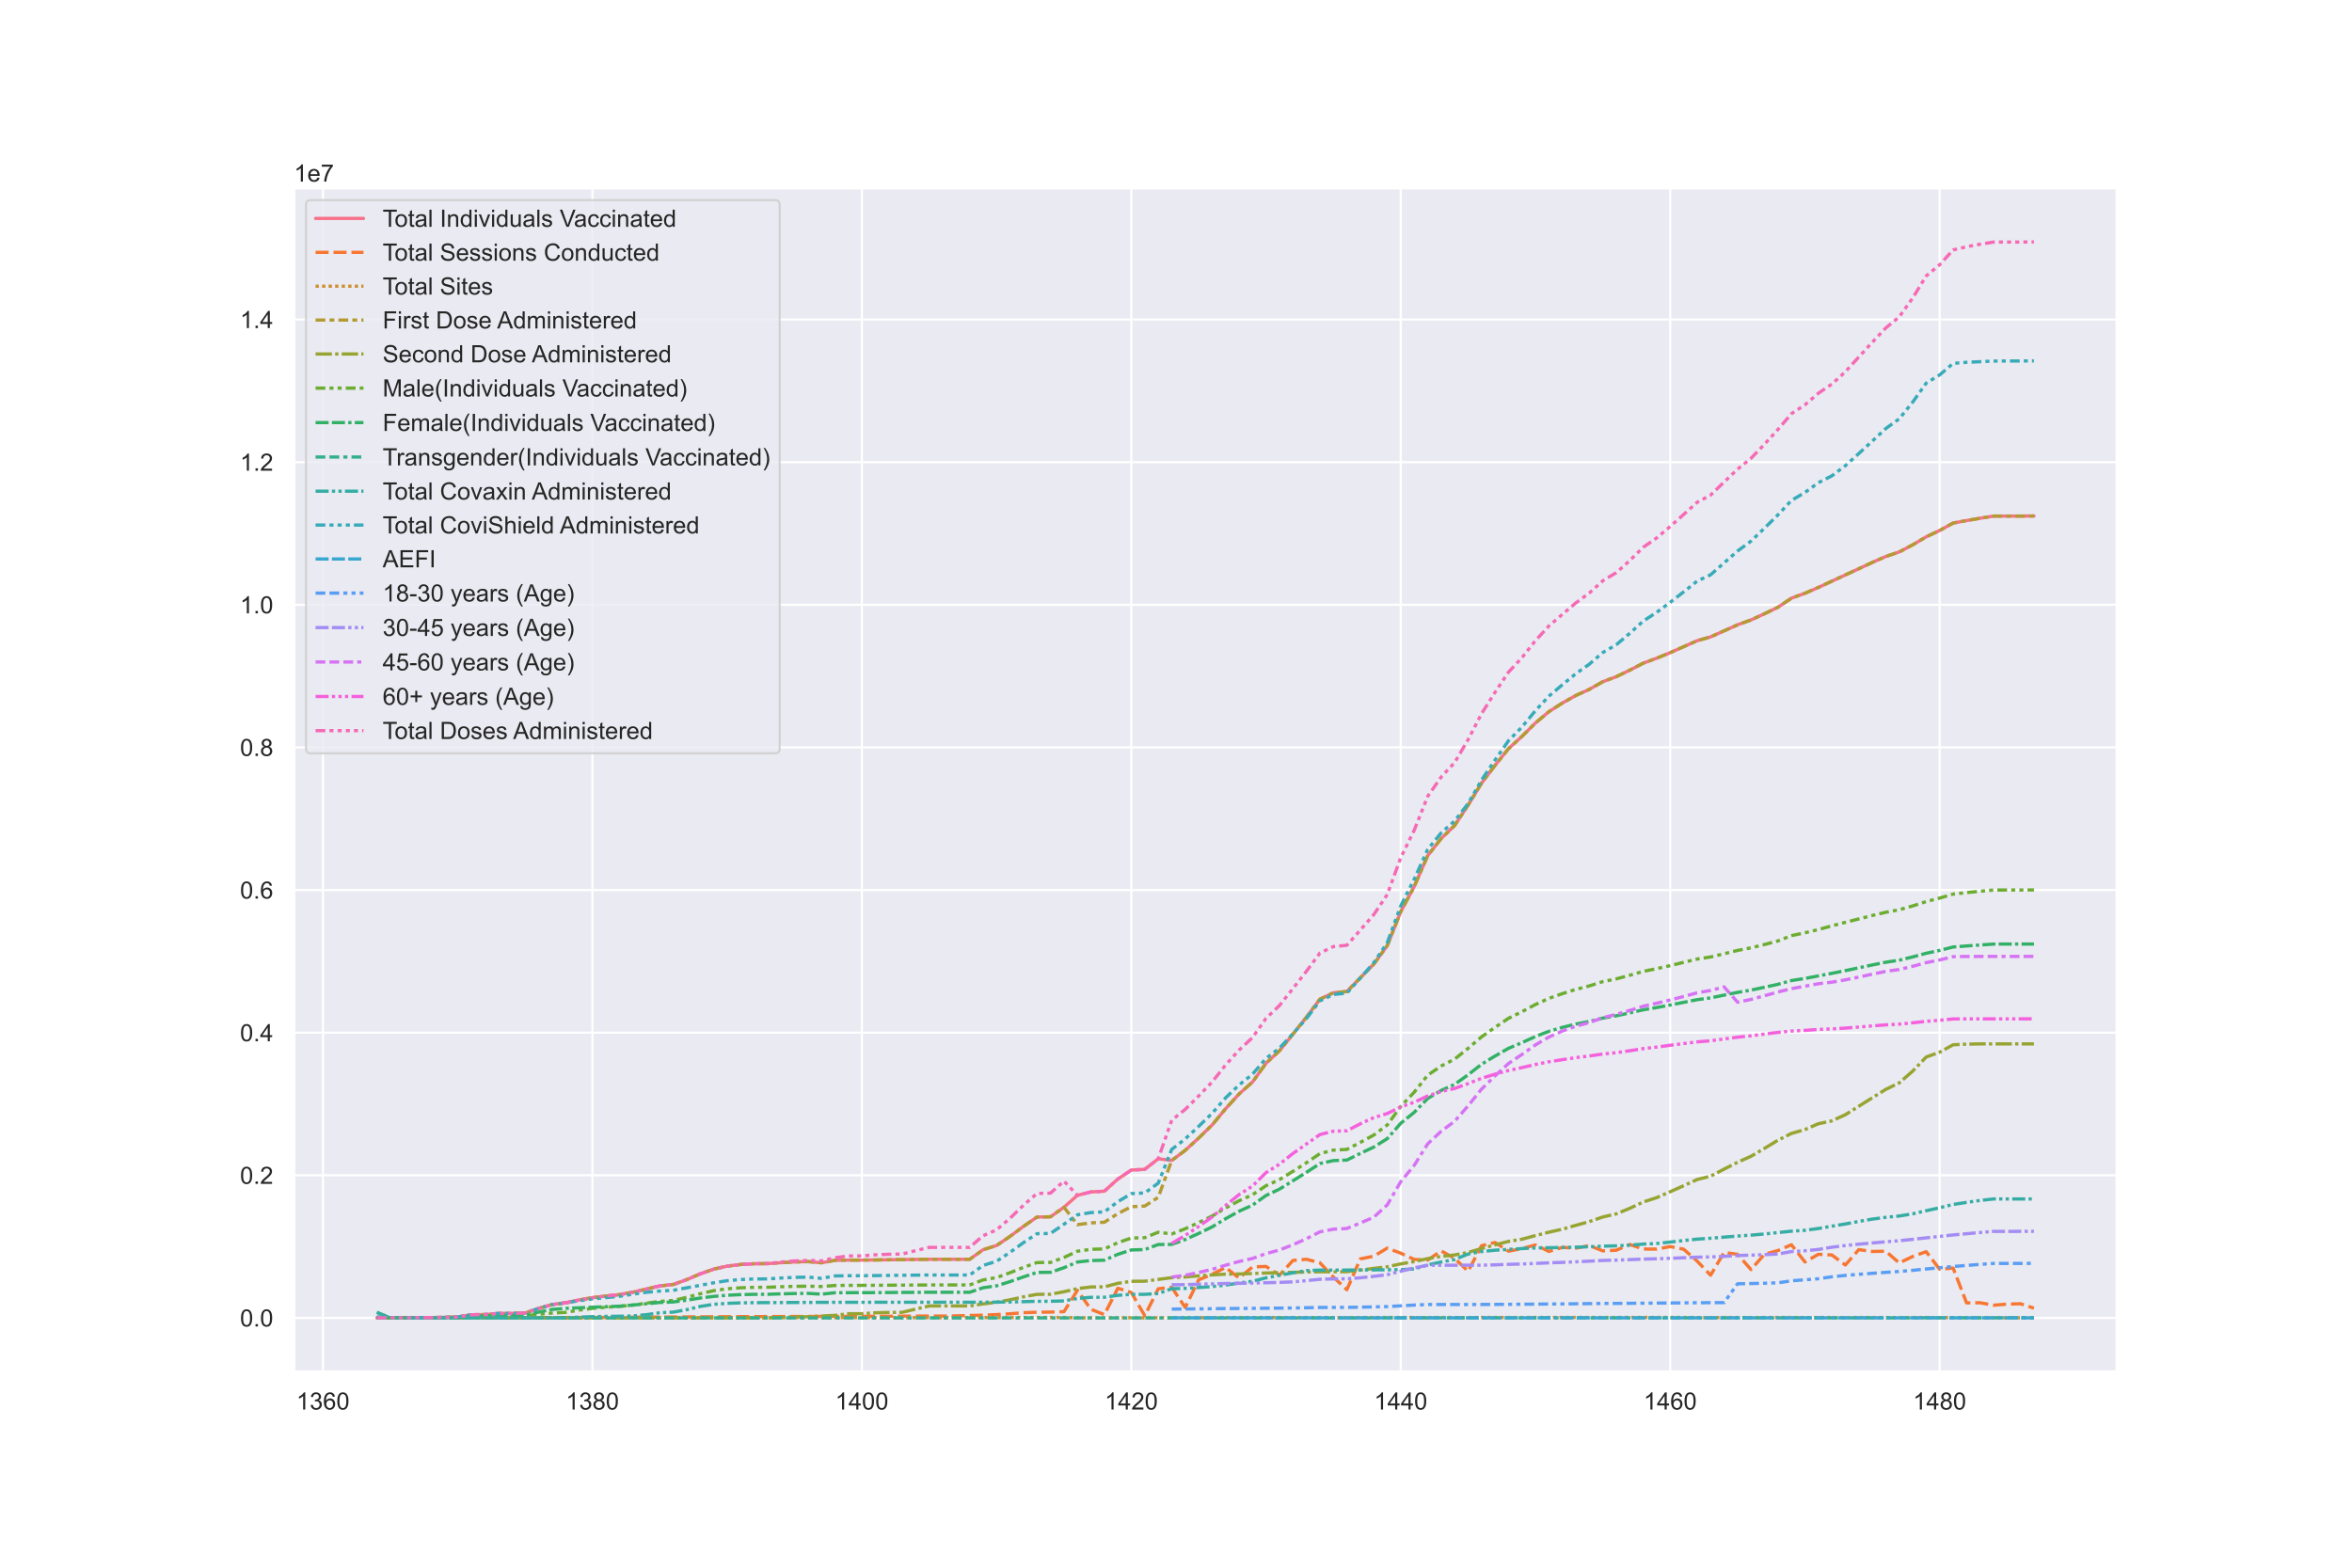 <?xml version="1.0" encoding="utf-8" standalone="no"?>
<!DOCTYPE svg PUBLIC "-//W3C//DTD SVG 1.1//EN"
  "http://www.w3.org/Graphics/SVG/1.1/DTD/svg11.dtd">
<!-- Created with matplotlib (https://matplotlib.org/) -->
<svg height="720pt" version="1.1" viewBox="0 0 1080 720" width="1080pt" xmlns="http://www.w3.org/2000/svg" xmlns:xlink="http://www.w3.org/1999/xlink">
 <defs>
  <style type="text/css">*{stroke-linecap:butt;stroke-linejoin:round;}</style>
 </defs>
 <g id="figure_1">
  <g id="patch_1">
   <path d="M 0 720 
L 1080 720 
L 1080 0 
L 0 0 
z
" style="fill:#ffffff;"/>
  </g>
  <g id="axes_1">
   <g id="patch_2">
    <path d="M 135 630 
L 972 630 
L 972 86.4 
L 135 86.4 
z
" style="fill:#eaeaf2;"/>
   </g>
   <g id="matplotlib.axis_1">
    <g id="xtick_1">
     <g id="line2d_1">
      <path clip-path="url(#p9fb48db3d3)" d="M 148.3 630 
L 148.3 86.4 
" style="fill:none;stroke:#ffffff;stroke-linecap:round;"/>
     </g>
     <g id="text_1">
      <!-- 1360 -->
      <g style="fill:#262626;" transform="translate(136.066 647.374)scale(0.11 -0.11)">
       <defs>
        <path d="M 37.25 0 
L 28.469 0 
L 28.469 56 
Q 25.297 52.984 20.141 49.953 
Q 14.984 46.922 10.891 45.406 
L 10.891 53.906 
Q 18.266 57.375 23.781 62.297 
Q 29.297 67.234 31.594 71.875 
L 37.25 71.875 
z
" id="ArialMT-49"/>
        <path d="M 4.203 18.891 
L 12.984 20.062 
Q 14.5 12.594 18.141 9.297 
Q 21.781 6 27 6 
Q 33.203 6 37.469 10.297 
Q 41.75 14.594 41.75 20.953 
Q 41.75 27 37.797 30.922 
Q 33.844 34.859 27.734 34.859 
Q 25.25 34.859 21.531 33.891 
L 22.516 41.609 
Q 23.391 41.5 23.922 41.5 
Q 29.547 41.5 34.031 44.422 
Q 38.531 47.359 38.531 53.469 
Q 38.531 58.297 35.25 61.469 
Q 31.984 64.656 26.812 64.656 
Q 21.688 64.656 18.266 61.422 
Q 14.844 58.203 13.875 51.766 
L 5.078 53.328 
Q 6.688 62.156 12.391 67.016 
Q 18.109 71.875 26.609 71.875 
Q 32.469 71.875 37.391 69.359 
Q 42.328 66.844 44.938 62.5 
Q 47.562 58.156 47.562 53.266 
Q 47.562 48.641 45.062 44.828 
Q 42.578 41.016 37.703 38.766 
Q 44.047 37.312 47.562 32.688 
Q 51.078 28.078 51.078 21.141 
Q 51.078 11.766 44.234 5.25 
Q 37.406 -1.266 26.953 -1.266 
Q 17.531 -1.266 11.297 4.344 
Q 5.078 9.969 4.203 18.891 
z
" id="ArialMT-51"/>
        <path d="M 49.75 54.047 
L 41.016 53.375 
Q 39.844 58.547 37.703 60.891 
Q 34.125 64.656 28.906 64.656 
Q 24.703 64.656 21.531 62.312 
Q 17.391 59.281 14.984 53.469 
Q 12.594 47.656 12.5 36.922 
Q 15.672 41.75 20.266 44.094 
Q 24.859 46.438 29.891 46.438 
Q 38.672 46.438 44.844 39.969 
Q 51.031 33.5 51.031 23.25 
Q 51.031 16.5 48.125 10.719 
Q 45.219 4.938 40.141 1.859 
Q 35.062 -1.219 28.609 -1.219 
Q 17.625 -1.219 10.688 6.859 
Q 3.766 14.938 3.766 33.5 
Q 3.766 54.25 11.422 63.672 
Q 18.109 71.875 29.438 71.875 
Q 37.891 71.875 43.281 67.141 
Q 48.688 62.406 49.75 54.047 
z
M 13.875 23.188 
Q 13.875 18.656 15.797 14.5 
Q 17.719 10.359 21.188 8.172 
Q 24.656 6 28.469 6 
Q 34.031 6 38.031 10.484 
Q 42.047 14.984 42.047 22.703 
Q 42.047 30.125 38.078 34.391 
Q 34.125 38.672 28.125 38.672 
Q 22.172 38.672 18.016 34.391 
Q 13.875 30.125 13.875 23.188 
z
" id="ArialMT-54"/>
        <path d="M 4.156 35.297 
Q 4.156 48 6.766 55.734 
Q 9.375 63.484 14.516 67.672 
Q 19.672 71.875 27.484 71.875 
Q 33.25 71.875 37.594 69.547 
Q 41.938 67.234 44.766 62.859 
Q 47.609 58.5 49.219 52.219 
Q 50.828 45.953 50.828 35.297 
Q 50.828 22.703 48.234 14.969 
Q 45.656 7.234 40.5 3 
Q 35.359 -1.219 27.484 -1.219 
Q 17.141 -1.219 11.234 6.203 
Q 4.156 15.141 4.156 35.297 
z
M 13.188 35.297 
Q 13.188 17.672 17.312 11.828 
Q 21.438 6 27.484 6 
Q 33.547 6 37.672 11.859 
Q 41.797 17.719 41.797 35.297 
Q 41.797 52.984 37.672 58.781 
Q 33.547 64.594 27.391 64.594 
Q 21.344 64.594 17.719 59.469 
Q 13.188 52.938 13.188 35.297 
z
" id="ArialMT-48"/>
       </defs>
       <use xlink:href="#ArialMT-49"/>
       <use x="55.615" xlink:href="#ArialMT-51"/>
       <use x="111.23" xlink:href="#ArialMT-54"/>
       <use x="166.846" xlink:href="#ArialMT-48"/>
      </g>
     </g>
    </g>
    <g id="xtick_2">
     <g id="line2d_2">
      <path clip-path="url(#p9fb48db3d3)" d="M 272.025 630 
L 272.025 86.4 
" style="fill:none;stroke:#ffffff;stroke-linecap:round;"/>
     </g>
     <g id="text_2">
      <!-- 1380 -->
      <g style="fill:#262626;" transform="translate(259.791 647.374)scale(0.11 -0.11)">
       <defs>
        <path d="M 17.672 38.812 
Q 12.203 40.828 9.562 44.531 
Q 6.938 48.25 6.938 53.422 
Q 6.938 61.234 12.547 66.547 
Q 18.172 71.875 27.484 71.875 
Q 36.859 71.875 42.578 66.422 
Q 48.297 60.984 48.297 53.172 
Q 48.297 48.188 45.672 44.5 
Q 43.062 40.828 37.75 38.812 
Q 44.344 36.672 47.781 31.875 
Q 51.219 27.094 51.219 20.453 
Q 51.219 11.281 44.719 5.031 
Q 38.234 -1.219 27.641 -1.219 
Q 17.047 -1.219 10.547 5.047 
Q 4.047 11.328 4.047 20.703 
Q 4.047 27.688 7.594 32.391 
Q 11.141 37.109 17.672 38.812 
z
M 15.922 53.719 
Q 15.922 48.641 19.188 45.406 
Q 22.469 42.188 27.688 42.188 
Q 32.766 42.188 36.016 45.375 
Q 39.266 48.578 39.266 53.219 
Q 39.266 58.062 35.906 61.359 
Q 32.562 64.656 27.594 64.656 
Q 22.562 64.656 19.234 61.422 
Q 15.922 58.203 15.922 53.719 
z
M 13.094 20.656 
Q 13.094 16.891 14.875 13.375 
Q 16.656 9.859 20.172 7.922 
Q 23.688 6 27.734 6 
Q 34.031 6 38.125 10.047 
Q 42.234 14.109 42.234 20.359 
Q 42.234 26.703 38.016 30.859 
Q 33.797 35.016 27.438 35.016 
Q 21.234 35.016 17.156 30.906 
Q 13.094 26.812 13.094 20.656 
z
" id="ArialMT-56"/>
       </defs>
       <use xlink:href="#ArialMT-49"/>
       <use x="55.615" xlink:href="#ArialMT-51"/>
       <use x="111.23" xlink:href="#ArialMT-56"/>
       <use x="166.846" xlink:href="#ArialMT-48"/>
      </g>
     </g>
    </g>
    <g id="xtick_3">
     <g id="line2d_3">
      <path clip-path="url(#p9fb48db3d3)" d="M 395.751 630 
L 395.751 86.4 
" style="fill:none;stroke:#ffffff;stroke-linecap:round;"/>
     </g>
     <g id="text_3">
      <!-- 1400 -->
      <g style="fill:#262626;" transform="translate(383.516 647.374)scale(0.11 -0.11)">
       <defs>
        <path d="M 32.328 0 
L 32.328 17.141 
L 1.266 17.141 
L 1.266 25.203 
L 33.938 71.578 
L 41.109 71.578 
L 41.109 25.203 
L 50.781 25.203 
L 50.781 17.141 
L 41.109 17.141 
L 41.109 0 
z
M 32.328 25.203 
L 32.328 57.469 
L 9.906 25.203 
z
" id="ArialMT-52"/>
       </defs>
       <use xlink:href="#ArialMT-49"/>
       <use x="55.615" xlink:href="#ArialMT-52"/>
       <use x="111.23" xlink:href="#ArialMT-48"/>
       <use x="166.846" xlink:href="#ArialMT-48"/>
      </g>
     </g>
    </g>
    <g id="xtick_4">
     <g id="line2d_4">
      <path clip-path="url(#p9fb48db3d3)" d="M 519.476 630 
L 519.476 86.4 
" style="fill:none;stroke:#ffffff;stroke-linecap:round;"/>
     </g>
     <g id="text_4">
      <!-- 1420 -->
      <g style="fill:#262626;" transform="translate(507.242 647.374)scale(0.11 -0.11)">
       <defs>
        <path d="M 50.344 8.453 
L 50.344 0 
L 3.031 0 
Q 2.938 3.172 4.047 6.109 
Q 5.859 10.938 9.828 15.625 
Q 13.812 20.312 21.344 26.469 
Q 33.016 36.031 37.109 41.625 
Q 41.219 47.219 41.219 52.203 
Q 41.219 57.422 37.469 61 
Q 33.734 64.594 27.734 64.594 
Q 21.391 64.594 17.578 60.781 
Q 13.766 56.984 13.719 50.25 
L 4.688 51.172 
Q 5.609 61.281 11.656 66.578 
Q 17.719 71.875 27.938 71.875 
Q 38.234 71.875 44.234 66.156 
Q 50.25 60.453 50.25 52 
Q 50.25 47.703 48.484 43.547 
Q 46.734 39.406 42.656 34.812 
Q 38.578 30.219 29.109 22.219 
Q 21.188 15.578 18.938 13.203 
Q 16.703 10.844 15.234 8.453 
z
" id="ArialMT-50"/>
       </defs>
       <use xlink:href="#ArialMT-49"/>
       <use x="55.615" xlink:href="#ArialMT-52"/>
       <use x="111.23" xlink:href="#ArialMT-50"/>
       <use x="166.846" xlink:href="#ArialMT-48"/>
      </g>
     </g>
    </g>
    <g id="xtick_5">
     <g id="line2d_5">
      <path clip-path="url(#p9fb48db3d3)" d="M 643.201 630 
L 643.201 86.4 
" style="fill:none;stroke:#ffffff;stroke-linecap:round;"/>
     </g>
     <g id="text_5">
      <!-- 1440 -->
      <g style="fill:#262626;" transform="translate(630.967 647.374)scale(0.11 -0.11)">
       <use xlink:href="#ArialMT-49"/>
       <use x="55.615" xlink:href="#ArialMT-52"/>
       <use x="111.23" xlink:href="#ArialMT-52"/>
       <use x="166.846" xlink:href="#ArialMT-48"/>
      </g>
     </g>
    </g>
    <g id="xtick_6">
     <g id="line2d_6">
      <path clip-path="url(#p9fb48db3d3)" d="M 766.926 630 
L 766.926 86.4 
" style="fill:none;stroke:#ffffff;stroke-linecap:round;"/>
     </g>
     <g id="text_6">
      <!-- 1460 -->
      <g style="fill:#262626;" transform="translate(754.692 647.374)scale(0.11 -0.11)">
       <use xlink:href="#ArialMT-49"/>
       <use x="55.615" xlink:href="#ArialMT-52"/>
       <use x="111.23" xlink:href="#ArialMT-54"/>
       <use x="166.846" xlink:href="#ArialMT-48"/>
      </g>
     </g>
    </g>
    <g id="xtick_7">
     <g id="line2d_7">
      <path clip-path="url(#p9fb48db3d3)" d="M 890.651 630 
L 890.651 86.4 
" style="fill:none;stroke:#ffffff;stroke-linecap:round;"/>
     </g>
     <g id="text_7">
      <!-- 1480 -->
      <g style="fill:#262626;" transform="translate(878.417 647.374)scale(0.11 -0.11)">
       <use xlink:href="#ArialMT-49"/>
       <use x="55.615" xlink:href="#ArialMT-52"/>
       <use x="111.23" xlink:href="#ArialMT-56"/>
       <use x="166.846" xlink:href="#ArialMT-48"/>
      </g>
     </g>
    </g>
   </g>
   <g id="matplotlib.axis_2">
    <g id="ytick_1">
     <g id="line2d_8">
      <path clip-path="url(#p9fb48db3d3)" d="M 135 605.291 
L 972 605.291 
" style="fill:none;stroke:#ffffff;stroke-linecap:round;"/>
     </g>
     <g id="text_8">
      <!-- 0.0 -->
      <g style="fill:#262626;" transform="translate(110.21 609.228)scale(0.11 -0.11)">
       <defs>
        <path d="M 9.078 0 
L 9.078 10.016 
L 19.094 10.016 
L 19.094 0 
z
" id="ArialMT-46"/>
       </defs>
       <use xlink:href="#ArialMT-48"/>
       <use x="55.615" xlink:href="#ArialMT-46"/>
       <use x="83.398" xlink:href="#ArialMT-48"/>
      </g>
     </g>
    </g>
    <g id="ytick_2">
     <g id="line2d_9">
      <path clip-path="url(#p9fb48db3d3)" d="M 135 539.783 
L 972 539.783 
" style="fill:none;stroke:#ffffff;stroke-linecap:round;"/>
     </g>
     <g id="text_9">
      <!-- 0.2 -->
      <g style="fill:#262626;" transform="translate(110.21 543.72)scale(0.11 -0.11)">
       <use xlink:href="#ArialMT-48"/>
       <use x="55.615" xlink:href="#ArialMT-46"/>
       <use x="83.398" xlink:href="#ArialMT-50"/>
      </g>
     </g>
    </g>
    <g id="ytick_3">
     <g id="line2d_10">
      <path clip-path="url(#p9fb48db3d3)" d="M 135 474.276 
L 972 474.276 
" style="fill:none;stroke:#ffffff;stroke-linecap:round;"/>
     </g>
     <g id="text_10">
      <!-- 0.4 -->
      <g style="fill:#262626;" transform="translate(110.21 478.212)scale(0.11 -0.11)">
       <use xlink:href="#ArialMT-48"/>
       <use x="55.615" xlink:href="#ArialMT-46"/>
       <use x="83.398" xlink:href="#ArialMT-52"/>
      </g>
     </g>
    </g>
    <g id="ytick_4">
     <g id="line2d_11">
      <path clip-path="url(#p9fb48db3d3)" d="M 135 408.768 
L 972 408.768 
" style="fill:none;stroke:#ffffff;stroke-linecap:round;"/>
     </g>
     <g id="text_11">
      <!-- 0.6 -->
      <g style="fill:#262626;" transform="translate(110.21 412.705)scale(0.11 -0.11)">
       <use xlink:href="#ArialMT-48"/>
       <use x="55.615" xlink:href="#ArialMT-46"/>
       <use x="83.398" xlink:href="#ArialMT-54"/>
      </g>
     </g>
    </g>
    <g id="ytick_5">
     <g id="line2d_12">
      <path clip-path="url(#p9fb48db3d3)" d="M 135 343.26 
L 972 343.26 
" style="fill:none;stroke:#ffffff;stroke-linecap:round;"/>
     </g>
     <g id="text_12">
      <!-- 0.8 -->
      <g style="fill:#262626;" transform="translate(110.21 347.197)scale(0.11 -0.11)">
       <use xlink:href="#ArialMT-48"/>
       <use x="55.615" xlink:href="#ArialMT-46"/>
       <use x="83.398" xlink:href="#ArialMT-56"/>
      </g>
     </g>
    </g>
    <g id="ytick_6">
     <g id="line2d_13">
      <path clip-path="url(#p9fb48db3d3)" d="M 135 277.753 
L 972 277.753 
" style="fill:none;stroke:#ffffff;stroke-linecap:round;"/>
     </g>
     <g id="text_13">
      <!-- 1.0 -->
      <g style="fill:#262626;" transform="translate(110.21 281.689)scale(0.11 -0.11)">
       <use xlink:href="#ArialMT-49"/>
       <use x="55.615" xlink:href="#ArialMT-46"/>
       <use x="83.398" xlink:href="#ArialMT-48"/>
      </g>
     </g>
    </g>
    <g id="ytick_7">
     <g id="line2d_14">
      <path clip-path="url(#p9fb48db3d3)" d="M 135 212.245 
L 972 212.245 
" style="fill:none;stroke:#ffffff;stroke-linecap:round;"/>
     </g>
     <g id="text_14">
      <!-- 1.2 -->
      <g style="fill:#262626;" transform="translate(110.21 216.182)scale(0.11 -0.11)">
       <use xlink:href="#ArialMT-49"/>
       <use x="55.615" xlink:href="#ArialMT-46"/>
       <use x="83.398" xlink:href="#ArialMT-50"/>
      </g>
     </g>
    </g>
    <g id="ytick_8">
     <g id="line2d_15">
      <path clip-path="url(#p9fb48db3d3)" d="M 135 146.737 
L 972 146.737 
" style="fill:none;stroke:#ffffff;stroke-linecap:round;"/>
     </g>
     <g id="text_15">
      <!-- 1.4 -->
      <g style="fill:#262626;" transform="translate(110.21 150.674)scale(0.11 -0.11)">
       <use xlink:href="#ArialMT-49"/>
       <use x="55.615" xlink:href="#ArialMT-46"/>
       <use x="83.398" xlink:href="#ArialMT-52"/>
      </g>
     </g>
    </g>
    <g id="text_16">
     <!-- 1e7 -->
     <g style="fill:#262626;" transform="translate(135 83.4)scale(0.11 -0.11)">
      <defs>
       <path d="M 42.094 16.703 
L 51.172 15.578 
Q 49.031 7.625 43.219 3.219 
Q 37.406 -1.172 28.375 -1.172 
Q 17 -1.172 10.328 5.828 
Q 3.656 12.844 3.656 25.484 
Q 3.656 38.578 10.391 45.797 
Q 17.141 53.031 27.875 53.031 
Q 38.281 53.031 44.875 45.953 
Q 51.469 38.875 51.469 26.031 
Q 51.469 25.25 51.422 23.688 
L 12.75 23.688 
Q 13.234 15.141 17.578 10.594 
Q 21.922 6.062 28.422 6.062 
Q 33.25 6.062 36.672 8.594 
Q 40.094 11.141 42.094 16.703 
z
M 13.234 30.906 
L 42.188 30.906 
Q 41.609 37.453 38.875 40.719 
Q 34.672 45.797 27.984 45.797 
Q 21.922 45.797 17.797 41.75 
Q 13.672 37.703 13.234 30.906 
z
" id="ArialMT-101"/>
       <path d="M 4.734 62.203 
L 4.734 70.656 
L 51.078 70.656 
L 51.078 63.812 
Q 44.234 56.547 37.516 44.484 
Q 30.812 32.422 27.156 19.672 
Q 24.516 10.688 23.781 0 
L 14.75 0 
Q 14.891 8.453 18.062 20.406 
Q 21.234 32.375 27.172 43.484 
Q 33.109 54.594 39.797 62.203 
z
" id="ArialMT-55"/>
      </defs>
      <use xlink:href="#ArialMT-49"/>
      <use x="55.615" xlink:href="#ArialMT-101"/>
      <use x="111.23" xlink:href="#ArialMT-55"/>
     </g>
    </g>
   </g>
   <g id="line2d_16">
    <path clip-path="url(#p9fb48db3d3)" d="M 173.045 605.253 
L 179.232 605.215 
L 185.418 605.219 
L 191.604 605.132 
L 197.79 605.131 
L 203.977 605.017 
L 210.163 604.859 
L 216.349 603.821 
L 222.535 603.769 
L 228.722 603.244 
L 234.908 603.236 
L 241.094 603.037 
L 247.28 600.947 
L 253.467 599.165 
L 259.653 598.362 
L 265.839 597.063 
L 272.025 595.983 
L 278.212 595.247 
L 284.398 594.598 
L 290.584 593.483 
L 296.771 592.031 
L 302.957 590.591 
L 309.143 589.935 
L 315.329 587.69 
L 321.516 585.059 
L 327.702 582.9 
L 333.888 581.506 
L 340.074 580.744 
L 346.261 580.405 
L 352.447 580.347 
L 358.633 579.915 
L 364.819 579.592 
L 371.006 579.424 
L 377.192 579.969 
L 383.378 578.831 
L 389.564 578.737 
L 395.751 578.728 
L 401.937 578.665 
L 408.123 578.583 
L 414.309 578.507 
L 420.496 578.438 
L 426.682 578.376 
L 432.868 578.376 
L 439.054 578.374 
L 445.241 578.374 
L 451.427 573.965 
L 457.613 572.025 
L 463.799 567.835 
L 469.986 563.223 
L 476.172 558.957 
L 482.358 558.852 
L 488.544 554.46 
L 494.731 548.979 
L 500.917 547.426 
L 507.103 547.089 
L 513.289 541.505 
L 519.476 537.387 
L 525.662 537.039 
L 531.848 532.203 
L 538.034 532.964 
L 544.221 528.337 
L 550.407 522.69 
L 556.593 516.668 
L 562.779 509.218 
L 568.966 502.442 
L 575.152 496.909 
L 581.338 488.324 
L 587.524 482.575 
L 593.711 474.94 
L 599.897 467.149 
L 606.083 458.905 
L 612.269 455.955 
L 618.456 455.383 
L 624.642 449.085 
L 630.828 442.798 
L 637.014 434.309 
L 643.201 418.712 
L 649.387 407.162 
L 655.573 392.986 
L 661.759 385.109 
L 667.946 379.134 
L 674.132 369.777 
L 680.318 359.649 
L 686.504 351.512 
L 692.691 343.829 
L 698.877 338.176 
L 705.063 332.041 
L 711.249 326.844 
L 717.436 322.869 
L 723.622 319.405 
L 729.808 316.59 
L 735.994 313.082 
L 742.181 310.78 
L 748.367 307.787 
L 754.553 304.577 
L 760.739 302.289 
L 766.926 299.75 
L 773.112 297.005 
L 779.298 294.27 
L 785.484 292.499 
L 791.671 289.734 
L 797.857 286.961 
L 804.043 284.724 
L 810.229 281.882 
L 816.416 278.886 
L 822.602 274.72 
L 828.788 272.472 
L 834.975 269.792 
L 841.161 266.912 
L 847.347 264.067 
L 853.533 261.193 
L 859.72 258.309 
L 865.906 255.591 
L 872.092 253.481 
L 878.278 250.228 
L 884.465 246.563 
L 890.651 243.639 
L 896.837 240.225 
L 903.023 239.078 
L 909.21 238.021 
L 915.396 237.036 
L 921.582 237.03 
L 927.768 237.021 
L 933.955 236.977 
" style="fill:none;stroke:#f77189;stroke-linecap:round;stroke-width:1.5;"/>
   </g>
   <g id="line2d_17">
    <path clip-path="url(#p9fb48db3d3)" d="M 173.045 605.287 
L 179.232 605.279 
L 185.418 605.271 
L 191.604 605.268 
L 197.79 605.26 
L 203.977 605.254 
L 210.163 605.238 
L 216.349 605.234 
L 222.535 605.229 
L 228.722 605.225 
L 234.908 605.219 
L 241.094 605.179 
L 247.28 605.132 
L 253.467 605.11 
L 259.653 605.104 
L 265.839 605.095 
L 272.025 605.084 
L 278.212 605.053 
L 284.398 605.016 
L 290.584 604.967 
L 296.771 604.922 
L 302.957 604.89 
L 309.143 604.862 
L 315.329 604.821 
L 321.516 604.787 
L 327.702 604.754 
L 333.888 604.723 
L 340.074 604.699 
L 346.261 604.682 
L 352.447 604.665 
L 358.633 604.644 
L 364.819 604.629 
L 371.006 604.611 
L 377.192 604.591 
L 383.378 604.567 
L 389.564 604.554 
L 395.751 604.544 
L 401.937 604.525 
L 408.123 604.505 
L 414.309 604.473 
L 420.496 604.443 
L 426.682 604.435 
L 432.868 604.435 
L 439.054 604.346 
L 445.241 604.177 
L 451.427 604.032 
L 457.613 603.747 
L 463.799 603.388 
L 469.986 602.888 
L 476.172 602.679 
L 482.358 602.605 
L 488.544 602.414 
L 494.731 592.604 
L 500.917 601.335 
L 507.103 603.756 
L 513.289 591.657 
L 519.476 593.604 
L 525.662 604.292 
L 531.848 591.899 
L 538.034 591.232 
L 544.221 600.49 
L 550.407 587.793 
L 556.593 585.264 
L 562.779 582.096 
L 568.966 586.976 
L 575.152 581.863 
L 581.338 581.644 
L 587.524 585.657 
L 593.711 578.884 
L 599.897 578.362 
L 606.083 579.961 
L 612.269 586.528 
L 618.456 592.344 
L 624.642 578.186 
L 630.828 576.937 
L 637.014 573.236 
L 643.201 575.558 
L 649.387 578.424 
L 655.573 578.737 
L 661.759 574.497 
L 667.946 577.954 
L 674.132 583.84 
L 680.318 572.112 
L 686.504 570.649 
L 692.691 574.638 
L 698.877 573.438 
L 705.063 571.777 
L 711.249 574.748 
L 717.436 572.892 
L 723.622 573.25 
L 729.808 572.059 
L 735.994 574.502 
L 742.181 574.193 
L 748.367 571.555 
L 754.553 573.644 
L 760.739 573.685 
L 766.926 572.519 
L 773.112 573.74 
L 779.298 579.196 
L 785.484 585.669 
L 791.671 575.211 
L 797.857 576.087 
L 804.043 583.084 
L 810.229 576.032 
L 816.416 574.348 
L 822.602 571.689 
L 828.788 579.584 
L 834.975 576.07 
L 841.161 576.375 
L 847.347 580.981 
L 853.533 573.92 
L 859.72 574.771 
L 865.906 574.638 
L 872.092 580.048 
L 878.278 577.072 
L 884.465 574.871 
L 890.651 582.943 
L 896.837 582.38 
L 903.023 598.386 
L 909.21 598.325 
L 915.396 599.45 
L 921.582 598.962 
L 927.768 598.783 
L 933.955 600.819 
" style="fill:none;stroke:#f77732;stroke-dasharray:6,2.25;stroke-dashoffset:0;stroke-width:1.5;"/>
   </g>
   <g id="line2d_18">
    <path clip-path="url(#p9fb48db3d3)" d="M 173.045 605.288 
L 179.232 605.285 
L 185.418 605.282 
L 191.604 605.281 
L 197.79 605.278 
L 203.977 605.274 
L 210.163 605.263 
L 216.349 605.262 
L 222.535 605.259 
L 228.722 605.258 
L 234.908 605.255 
L 241.094 605.23 
L 247.28 605.212 
L 253.467 605.208 
L 259.653 605.207 
L 265.839 605.206 
L 272.025 605.205 
L 278.212 605.199 
L 284.398 605.193 
L 290.584 605.184 
L 296.771 605.176 
L 302.957 605.173 
L 309.143 605.171 
L 315.329 605.167 
L 321.516 605.163 
L 327.702 605.161 
L 333.888 605.158 
L 340.074 605.157 
L 346.261 605.156 
L 352.447 605.155 
L 358.633 605.155 
L 364.819 605.154 
L 371.006 605.153 
L 377.192 605.152 
L 383.378 605.151 
L 389.564 605.151 
L 395.751 605.15 
L 401.937 605.15 
L 408.123 605.15 
L 414.309 605.149 
L 420.496 605.149 
L 426.682 605.148 
L 432.868 605.148 
L 439.054 605.137 
L 445.241 605.126 
L 451.427 605.121 
L 457.613 605.114 
L 463.799 605.105 
L 469.986 605.099 
L 476.172 605.095 
L 482.358 605.093 
L 488.544 605.089 
L 494.731 605.202 
L 500.917 605.263 
L 507.103 605.281 
L 513.289 605.197 
L 519.476 605.211 
L 525.662 605.284 
L 531.848 605.198 
L 538.034 605.193 
L 544.221 605.259 
L 550.407 605.165 
L 556.593 605.148 
L 562.779 605.126 
L 568.966 605.157 
L 575.152 605.118 
L 581.338 605.115 
L 587.524 605.141 
L 593.711 605.105 
L 599.897 605.103 
L 606.083 605.117 
L 612.269 605.16 
L 618.456 605.207 
L 624.642 605.102 
L 630.828 605.098 
L 637.014 605.069 
L 643.201 605.085 
L 649.387 605.105 
L 655.573 605.114 
L 661.759 605.083 
L 667.946 605.104 
L 674.132 605.15 
L 680.318 605.07 
L 686.504 605.058 
L 692.691 605.093 
L 698.877 605.086 
L 705.063 605.063 
L 711.249 605.081 
L 717.436 605.067 
L 723.622 605.069 
L 729.808 605.063 
L 735.994 605.078 
L 742.181 605.073 
L 748.367 605.054 
L 754.553 605.067 
L 760.739 605.066 
L 766.926 605.062 
L 773.112 605.072 
L 779.298 605.11 
L 785.484 605.165 
L 791.671 605.078 
L 797.857 605.086 
L 804.043 605.143 
L 810.229 605.084 
L 816.416 605.073 
L 822.602 605.061 
L 828.788 605.119 
L 834.975 605.092 
L 841.161 605.099 
L 847.347 605.126 
L 853.533 605.086 
L 859.72 605.095 
L 865.906 605.098 
L 872.092 605.133 
L 878.278 605.104 
L 884.465 605.09 
L 890.651 605.146 
L 896.837 605.14 
L 903.023 605.239 
L 909.21 605.237 
L 915.396 605.248 
L 921.582 605.246 
L 927.768 605.244 
L 933.955 605.257 
" style="fill:none;stroke:#ce9032;stroke-dasharray:1.5,1.5;stroke-dashoffset:0;stroke-width:1.5;"/>
   </g>
   <g id="line2d_19">
    <path clip-path="url(#p9fb48db3d3)" d="M 173.045 605.253 
L 179.232 605.215 
L 185.418 605.219 
L 191.604 605.132 
L 197.79 605.131 
L 203.977 605.017 
L 210.163 604.859 
L 216.349 603.821 
L 222.535 603.769 
L 228.722 603.244 
L 234.908 603.236 
L 241.094 603.037 
L 247.28 600.947 
L 253.467 599.165 
L 259.653 598.362 
L 265.839 597.063 
L 272.025 595.983 
L 278.212 595.247 
L 284.398 594.598 
L 290.584 593.483 
L 296.771 592.031 
L 302.957 590.591 
L 309.143 589.935 
L 315.329 587.69 
L 321.516 585.059 
L 327.702 582.9 
L 333.888 581.506 
L 340.074 580.744 
L 346.261 580.405 
L 352.447 580.347 
L 358.633 579.915 
L 364.819 579.592 
L 371.006 579.424 
L 377.192 579.969 
L 383.378 578.831 
L 389.564 578.737 
L 395.751 578.728 
L 401.937 578.665 
L 408.123 578.583 
L 414.309 578.507 
L 420.496 578.438 
L 426.682 578.376 
L 432.868 578.376 
L 439.054 578.374 
L 445.241 578.374 
L 451.427 573.965 
L 457.613 572.025 
L 463.799 567.835 
L 469.986 563.223 
L 476.172 558.957 
L 482.358 558.852 
L 488.544 554.46 
L 494.731 562.454 
L 500.917 561.641 
L 507.103 561.347 
L 513.289 557.396 
L 519.476 554.211 
L 525.662 553.91 
L 531.848 549.888 
L 538.034 532.964 
L 544.221 528.337 
L 550.407 522.69 
L 556.593 516.668 
L 562.779 509.218 
L 568.966 502.442 
L 575.152 496.909 
L 581.338 488.324 
L 587.524 482.575 
L 593.711 474.94 
L 599.897 467.149 
L 606.083 458.905 
L 612.269 455.955 
L 618.456 455.383 
L 624.642 449.085 
L 630.828 442.798 
L 637.014 434.309 
L 643.201 418.712 
L 649.387 407.162 
L 655.573 392.986 
L 661.759 385.109 
L 667.946 379.134 
L 674.132 369.777 
L 680.318 359.649 
L 686.504 351.512 
L 692.691 343.829 
L 698.877 338.176 
L 705.063 332.041 
L 711.249 326.844 
L 717.436 322.869 
L 723.622 319.405 
L 729.808 316.59 
L 735.994 313.082 
L 742.181 310.78 
L 748.367 307.787 
L 754.553 304.577 
L 760.739 302.289 
L 766.926 299.75 
L 773.112 297.005 
L 779.298 294.27 
L 785.484 292.499 
L 791.671 289.734 
L 797.857 286.961 
L 804.043 284.724 
L 810.229 281.882 
L 816.416 278.886 
L 822.602 274.72 
L 828.788 272.472 
L 834.975 269.792 
L 841.161 266.912 
L 847.347 264.067 
L 853.533 261.193 
L 859.72 258.309 
L 865.906 255.591 
L 872.092 253.481 
L 878.278 250.228 
L 884.465 246.563 
L 890.651 243.639 
L 896.837 240.225 
L 903.023 239.078 
L 909.21 238.021 
L 915.396 237.036 
L 921.582 237.03 
L 927.768 237.021 
L 933.955 236.977 
" style="fill:none;stroke:#b39b32;stroke-dasharray:4.5,1.875,2.25,1.875;stroke-dashoffset:0;stroke-width:1.5;"/>
   </g>
   <g id="line2d_20">
    <path clip-path="url(#p9fb48db3d3)" d="M 173.045 605.291 
L 179.232 605.291 
L 185.418 605.291 
L 191.604 605.291 
L 197.79 605.291 
L 203.977 605.291 
L 210.163 605.291 
L 216.349 605.291 
L 222.535 605.291 
L 228.722 605.291 
L 234.908 605.291 
L 241.094 605.291 
L 247.28 605.291 
L 253.467 605.291 
L 259.653 605.291 
L 265.839 605.291 
L 272.025 605.291 
L 278.212 605.291 
L 284.398 605.291 
L 290.584 605.291 
L 296.771 605.291 
L 302.957 605.291 
L 309.143 605.291 
L 315.329 605.291 
L 321.516 605.291 
L 327.702 605.291 
L 333.888 605.291 
L 340.074 605.291 
L 346.261 605.291 
L 352.447 605.291 
L 358.633 605.011 
L 364.819 604.81 
L 371.006 604.744 
L 377.192 604.426 
L 383.378 604.112 
L 389.564 603.373 
L 395.751 603.347 
L 401.937 602.93 
L 408.123 602.767 
L 414.309 602.713 
L 420.496 601.229 
L 426.682 599.802 
L 432.868 599.802 
L 439.054 599.802 
L 445.241 599.802 
L 451.427 598.843 
L 457.613 598.109 
L 463.799 596.963 
L 469.986 595.593 
L 476.172 594.454 
L 482.358 594.424 
L 488.544 593.26 
L 494.731 591.816 
L 500.917 591.076 
L 507.103 591.034 
L 513.289 589.4 
L 519.476 588.467 
L 525.662 588.42 
L 531.848 587.606 
L 538.034 586.804 
L 544.221 586.482 
L 550.407 585.96 
L 556.593 585.53 
L 562.779 585.198 
L 568.966 585.11 
L 575.152 584.897 
L 581.338 584.656 
L 587.524 584.498 
L 593.711 584.355 
L 599.897 584.206 
L 606.083 584.096 
L 612.269 584.074 
L 618.456 584.053 
L 624.642 583.35 
L 630.828 582.543 
L 637.014 581.791 
L 643.201 580.472 
L 649.387 579.43 
L 655.573 578.06 
L 661.759 577.036 
L 667.946 576.364 
L 674.132 575.21 
L 680.318 573.399 
L 686.504 571.726 
L 692.691 570.138 
L 698.877 569.143 
L 705.063 567.461 
L 711.249 565.916 
L 717.436 564.538 
L 723.622 562.764 
L 729.808 561.039 
L 735.994 558.929 
L 742.181 557.506 
L 748.367 554.945 
L 754.553 552.052 
L 760.739 550.037 
L 766.926 547.328 
L 773.112 544.568 
L 779.298 541.73 
L 785.484 540.174 
L 791.671 536.945 
L 797.857 533.809 
L 804.043 531.047 
L 810.229 527.42 
L 816.416 523.657 
L 822.602 520.563 
L 828.788 518.762 
L 834.975 516.1 
L 841.161 514.786 
L 847.347 511.963 
L 853.533 508.07 
L 859.72 504.185 
L 865.906 500.335 
L 872.092 497.346 
L 878.278 491.939 
L 884.465 485.471 
L 890.651 483.248 
L 896.837 479.842 
L 903.023 479.545 
L 909.21 479.433 
L 915.396 479.429 
L 921.582 479.427 
L 927.768 479.425 
L 933.955 479.423 
" style="fill:none;stroke:#97a431;stroke-dasharray:7.5,1.5,1.5,1.5;stroke-dashoffset:0;stroke-width:1.5;"/>
   </g>
   <g id="line2d_21">
    <path clip-path="url(#p9fb48db3d3)" d="M 173.045 602.742 
L 179.232 605.254 
L 185.418 605.256 
L 191.604 605.212 
L 197.79 605.211 
L 203.977 605.156 
L 210.163 605.083 
L 216.349 604.669 
L 222.535 604.645 
L 228.722 604.421 
L 234.908 604.417 
L 241.094 604.337 
L 247.28 603.606 
L 253.467 603.055 
L 259.653 602.757 
L 265.839 601.714 
L 272.025 600.908 
L 278.212 600.393 
L 284.398 599.989 
L 290.584 599.394 
L 296.771 598.531 
L 302.957 597.691 
L 309.143 597.269 
L 315.329 595.841 
L 321.516 594.198 
L 327.702 592.785 
L 333.888 591.912 
L 340.074 591.451 
L 346.261 591.244 
L 352.447 591.203 
L 358.633 590.97 
L 364.819 590.799 
L 371.006 590.711 
L 377.192 590.872 
L 383.378 590.391 
L 389.564 590.331 
L 395.751 590.329 
L 401.937 590.295 
L 408.123 590.257 
L 414.309 590.218 
L 420.496 590.185 
L 426.682 590.155 
L 432.868 590.155 
L 439.054 590.154 
L 445.241 590.154 
L 451.427 587.825 
L 457.613 586.765 
L 463.799 584.517 
L 469.986 582.077 
L 476.172 579.86 
L 482.358 579.808 
L 488.544 577.526 
L 494.731 574.657 
L 500.917 573.777 
L 507.103 573.598 
L 513.289 570.721 
L 519.476 568.614 
L 525.662 568.429 
L 531.848 565.929 
L 538.034 566.746 
L 544.221 564.339 
L 550.407 561.501 
L 556.593 558.485 
L 562.779 554.795 
L 568.966 551.459 
L 575.152 548.73 
L 581.338 544.567 
L 587.524 541.749 
L 593.711 537.949 
L 599.897 534.025 
L 606.083 529.816 
L 612.269 528.225 
L 618.456 527.895 
L 624.642 524.665 
L 630.828 521.284 
L 637.014 516.669 
L 643.201 508.128 
L 649.387 501.611 
L 655.573 493.795 
L 661.759 489.599 
L 667.946 486.42 
L 674.132 481.476 
L 680.318 476.186 
L 686.504 471.83 
L 692.691 467.681 
L 698.877 464.643 
L 705.063 461.335 
L 711.249 458.513 
L 717.436 456.345 
L 723.622 454.402 
L 729.808 452.806 
L 735.994 450.831 
L 742.181 449.573 
L 748.367 447.914 
L 754.553 446.131 
L 760.739 444.873 
L 766.926 443.497 
L 773.112 441.973 
L 779.298 440.466 
L 785.484 439.517 
L 791.671 438.03 
L 797.857 436.518 
L 804.043 435.307 
L 810.229 433.795 
L 816.416 432.148 
L 822.602 429.711 
L 828.788 428.415 
L 834.975 426.914 
L 841.161 425.216 
L 847.347 423.612 
L 853.533 422.037 
L 859.72 420.466 
L 865.906 418.992 
L 872.092 417.831 
L 878.278 416.075 
L 884.465 414.076 
L 890.651 412.476 
L 896.837 410.629 
L 903.023 409.961 
L 909.21 409.339 
L 915.396 408.774 
L 921.582 408.771 
L 927.768 408.766 
L 933.955 408.726 
" style="fill:none;stroke:#6cad31;stroke-dasharray:4.5,1.875,1.875,1.875,1.875,1.875;stroke-dashoffset:0;stroke-width:1.5;"/>
   </g>
   <g id="line2d_22">
    <path clip-path="url(#p9fb48db3d3)" d="M 173.045 605.081 
L 179.232 605.252 
L 185.418 605.255 
L 191.604 605.211 
L 197.79 605.211 
L 203.977 605.152 
L 210.163 605.067 
L 216.349 604.443 
L 222.535 604.415 
L 228.722 604.114 
L 234.908 604.11 
L 241.094 603.991 
L 247.28 602.633 
L 253.467 601.401 
L 259.653 600.897 
L 265.839 600.641 
L 272.025 600.367 
L 278.212 600.146 
L 284.398 599.901 
L 290.584 599.381 
L 296.771 598.791 
L 302.957 598.191 
L 309.143 597.958 
L 315.329 597.141 
L 321.516 596.153 
L 327.702 595.407 
L 333.888 594.886 
L 340.074 594.586 
L 346.261 594.453 
L 352.447 594.436 
L 358.633 594.237 
L 364.819 594.085 
L 371.006 594.006 
L 377.192 594.389 
L 383.378 593.732 
L 389.564 593.698 
L 395.751 593.692 
L 401.937 593.662 
L 408.123 593.619 
L 414.309 593.582 
L 420.496 593.546 
L 426.682 593.513 
L 432.868 593.513 
L 439.054 593.513 
L 445.241 593.513 
L 451.427 591.433 
L 457.613 590.553 
L 463.799 588.61 
L 469.986 586.439 
L 476.172 584.391 
L 482.358 584.338 
L 488.544 582.228 
L 494.731 579.616 
L 500.917 578.943 
L 507.103 578.786 
L 513.289 576.078 
L 519.476 574.068 
L 525.662 573.905 
L 531.848 571.569 
L 538.034 571.514 
L 544.221 569.294 
L 550.407 566.486 
L 556.593 563.48 
L 562.779 559.721 
L 568.966 556.282 
L 575.152 553.478 
L 581.338 549.057 
L 587.524 546.127 
L 593.711 542.293 
L 599.897 538.427 
L 606.083 534.393 
L 612.269 533.035 
L 618.456 532.792 
L 624.642 529.726 
L 630.828 526.82 
L 637.014 522.948 
L 643.201 515.893 
L 649.387 510.861 
L 655.573 504.503 
L 661.759 500.823 
L 667.946 498.028 
L 674.132 493.616 
L 680.318 488.779 
L 686.504 484.999 
L 692.691 481.466 
L 698.877 478.852 
L 705.063 476.025 
L 711.249 473.652 
L 717.436 471.845 
L 723.622 470.325 
L 729.808 469.107 
L 735.994 467.575 
L 742.181 466.532 
L 748.367 465.197 
L 754.553 463.771 
L 760.739 462.741 
L 766.926 461.579 
L 773.112 460.359 
L 779.298 459.132 
L 785.484 458.309 
L 791.671 457.033 
L 797.857 455.771 
L 804.043 454.746 
L 810.229 453.417 
L 816.416 452.067 
L 822.602 450.34 
L 828.788 449.387 
L 834.975 448.21 
L 841.161 447.028 
L 847.347 445.788 
L 853.533 444.489 
L 859.72 443.177 
L 865.906 441.933 
L 872.092 440.984 
L 878.278 439.488 
L 884.465 437.823 
L 890.651 436.499 
L 896.837 434.932 
L 903.023 434.454 
L 909.21 434.019 
L 915.396 433.6 
L 921.582 433.596 
L 927.768 433.593 
L 933.955 433.588 
" style="fill:none;stroke:#32b166;stroke-dasharray:6,1.5,6,1.5,1.5,1.5;stroke-dashoffset:0;stroke-width:1.5;"/>
   </g>
   <g id="line2d_23">
    <path clip-path="url(#p9fb48db3d3)" d="M 173.045 605.289 
L 179.232 605.291 
L 185.418 605.291 
L 191.604 605.291 
L 197.79 605.291 
L 203.977 605.291 
L 210.163 605.291 
L 216.349 605.291 
L 222.535 605.291 
L 228.722 605.291 
L 234.908 605.291 
L 241.094 605.291 
L 247.28 605.29 
L 253.467 605.29 
L 259.653 605.29 
L 265.839 605.29 
L 272.025 605.29 
L 278.212 605.29 
L 284.398 605.29 
L 290.584 605.29 
L 296.771 605.29 
L 302.957 605.29 
L 309.143 605.29 
L 315.329 605.29 
L 321.516 605.29 
L 327.702 605.289 
L 333.888 605.289 
L 340.074 605.289 
L 346.261 605.289 
L 352.447 605.289 
L 358.633 605.289 
L 364.819 605.289 
L 371.006 605.289 
L 377.192 605.289 
L 383.378 605.289 
L 389.564 605.289 
L 395.751 605.289 
L 401.937 605.289 
L 408.123 605.289 
L 414.309 605.289 
L 420.496 605.289 
L 426.682 605.289 
L 432.868 605.289 
L 439.054 605.289 
L 445.241 605.289 
L 451.427 605.289 
L 457.613 605.289 
L 463.799 605.289 
L 469.986 605.289 
L 476.172 605.288 
L 482.358 605.288 
L 488.544 605.288 
L 494.731 605.288 
L 500.917 605.288 
L 507.103 605.288 
L 513.289 605.288 
L 519.476 605.287 
L 525.662 605.287 
L 531.848 605.287 
L 538.034 605.287 
L 544.221 605.286 
L 550.407 605.285 
L 556.593 605.285 
L 562.779 605.284 
L 568.966 605.283 
L 575.152 605.282 
L 581.338 605.282 
L 587.524 605.281 
L 593.711 605.28 
L 599.897 605.279 
L 606.083 605.278 
L 612.269 605.277 
L 618.456 605.277 
L 624.642 605.277 
L 630.828 605.276 
L 637.014 605.275 
L 643.201 605.273 
L 649.387 605.271 
L 655.573 605.27 
L 661.759 605.269 
L 667.946 605.268 
L 674.132 605.267 
L 680.318 605.265 
L 686.504 605.265 
L 692.691 605.264 
L 698.877 605.263 
L 705.063 605.262 
L 711.249 605.261 
L 717.436 605.26 
L 723.622 605.26 
L 729.808 605.259 
L 735.994 605.259 
L 742.181 605.258 
L 748.367 605.257 
L 754.553 605.257 
L 760.739 605.256 
L 766.926 605.256 
L 773.112 605.255 
L 779.298 605.254 
L 785.484 605.254 
L 791.671 605.253 
L 797.857 605.253 
L 804.043 605.253 
L 810.229 605.252 
L 816.416 605.252 
L 822.602 605.251 
L 828.788 605.251 
L 834.975 605.25 
L 841.161 605.25 
L 847.347 605.249 
L 853.533 605.249 
L 859.72 605.248 
L 865.906 605.248 
L 872.092 605.247 
L 878.278 605.247 
L 884.465 605.246 
L 890.651 605.246 
L 896.837 605.245 
L 903.023 605.245 
L 909.21 605.245 
L 915.396 605.244 
L 921.582 605.244 
L 927.768 605.244 
L 933.955 605.244 
" style="fill:none;stroke:#34af8e;stroke-dasharray:4.5,1.875,4.5,1.875,1.875,1.875;stroke-dashoffset:0;stroke-width:1.5;"/>
   </g>
   <g id="line2d_24">
    <path clip-path="url(#p9fb48db3d3)" d="M 173.045 602.742 
L 179.232 605.29 
L 185.418 605.29 
L 191.604 605.29 
L 197.79 605.29 
L 203.977 605.29 
L 210.163 605.29 
L 216.349 605.29 
L 222.535 605.29 
L 228.722 605.29 
L 234.908 605.29 
L 241.094 605.29 
L 247.28 605.289 
L 253.467 605.288 
L 259.653 605.288 
L 265.839 604.949 
L 272.025 604.693 
L 278.212 604.58 
L 284.398 604.514 
L 290.584 604.388 
L 296.771 603.797 
L 302.957 602.924 
L 309.143 602.624 
L 315.329 601.51 
L 321.516 600.019 
L 327.702 599.037 
L 333.888 598.605 
L 340.074 598.376 
L 346.261 598.285 
L 352.447 598.267 
L 358.633 598.23 
L 364.819 598.209 
L 371.006 598.179 
L 377.192 598.139 
L 383.378 598.126 
L 389.564 598.111 
L 395.751 598.111 
L 401.937 598.103 
L 408.123 598.097 
L 414.309 598.092 
L 420.496 598.088 
L 426.682 598.084 
L 432.868 598.084 
L 439.054 598.082 
L 445.241 598.082 
L 451.427 598.079 
L 457.613 598.047 
L 463.799 597.969 
L 469.986 597.826 
L 476.172 597.646 
L 482.358 597.644 
L 488.544 597.482 
L 494.731 596.347 
L 500.917 595.818 
L 507.103 595.799 
L 513.289 594.904 
L 519.476 594.473 
L 525.662 594.443 
L 531.848 594.105 
L 538.034 591.881 
L 544.221 591.735 
L 550.407 591.327 
L 556.593 590.885 
L 562.779 590.216 
L 568.966 589.262 
L 575.152 588.469 
L 581.338 586.872 
L 587.524 585.706 
L 593.711 584.575 
L 599.897 583.563 
L 606.083 583.322 
L 612.269 583.305 
L 618.456 583.303 
L 624.642 583.258 
L 630.828 583.218 
L 637.014 583.189 
L 643.201 583.138 
L 649.387 582.811 
L 655.573 580.935 
L 661.759 579.621 
L 667.946 578.462 
L 674.132 575.944 
L 680.318 574.802 
L 686.504 574.189 
L 692.691 573.797 
L 698.877 573.438 
L 705.063 573.15 
L 711.249 573.044 
L 717.436 572.941 
L 723.622 572.791 
L 729.808 572.6 
L 735.994 572.333 
L 742.181 572.179 
L 748.367 571.877 
L 754.553 571.383 
L 760.739 571.105 
L 766.926 570.458 
L 773.112 569.741 
L 779.298 569.109 
L 785.484 568.685 
L 791.671 568.176 
L 797.857 567.697 
L 804.043 567.267 
L 810.229 566.731 
L 816.416 566.085 
L 822.602 565.453 
L 828.788 565.052 
L 834.975 564.219 
L 841.161 563.156 
L 847.347 562.135 
L 853.533 560.973 
L 859.72 559.906 
L 865.906 559.09 
L 872.092 558.479 
L 878.278 557.481 
L 884.465 556.052 
L 890.651 554.692 
L 896.837 553.178 
L 903.023 552.227 
L 909.21 551.338 
L 915.396 550.646 
L 921.582 550.646 
L 927.768 550.647 
L 933.955 550.647 
" style="fill:none;stroke:#36ada4;stroke-dasharray:6,1.5,1.5,1.5,1.5,1.5;stroke-dashoffset:0;stroke-width:1.5;"/>
   </g>
   <g id="line2d_25">
    <path clip-path="url(#p9fb48db3d3)" d="M 173.045 604.816 
L 179.232 605.216 
L 185.418 605.22 
L 191.604 605.133 
L 197.79 605.132 
L 203.977 605.018 
L 210.163 604.86 
L 216.349 603.822 
L 222.535 603.77 
L 228.722 603.245 
L 234.908 603.238 
L 241.094 603.038 
L 247.28 600.949 
L 253.467 599.167 
L 259.653 598.365 
L 265.839 597.405 
L 272.025 596.581 
L 278.212 595.958 
L 284.398 595.375 
L 290.584 594.386 
L 296.771 593.525 
L 302.957 592.957 
L 309.143 592.602 
L 315.329 591.471 
L 321.516 590.33 
L 327.702 589.155 
L 333.888 588.191 
L 340.074 587.659 
L 346.261 587.41 
L 352.447 587.371 
L 358.633 586.975 
L 364.819 586.673 
L 371.006 586.536 
L 377.192 587.121 
L 383.378 585.996 
L 389.564 585.917 
L 395.751 585.908 
L 401.937 585.853 
L 408.123 585.777 
L 414.309 585.706 
L 420.496 585.641 
L 426.682 585.583 
L 432.868 585.583 
L 439.054 585.583 
L 445.241 585.583 
L 451.427 581.177 
L 457.613 579.269 
L 463.799 575.156 
L 469.986 570.688 
L 476.172 566.602 
L 482.358 566.499 
L 488.544 562.269 
L 494.731 557.925 
L 500.917 556.902 
L 507.103 556.584 
L 513.289 551.895 
L 519.476 548.208 
L 525.662 547.89 
L 531.848 543.391 
L 538.034 527.887 
L 544.221 523.084 
L 550.407 517.324 
L 556.593 511.312 
L 562.779 504.2 
L 568.966 498.29 
L 575.152 493.337 
L 581.338 486.107 
L 587.524 481.366 
L 593.711 474.72 
L 599.897 467.792 
L 606.083 459.679 
L 612.269 456.724 
L 618.456 456.133 
L 624.642 449.177 
L 630.828 442.122 
L 637.014 432.911 
L 643.201 416.046 
L 649.387 403.781 
L 655.573 390.111 
L 661.759 382.524 
L 667.946 377.036 
L 674.132 369.043 
L 680.318 358.245 
L 686.504 349.048 
L 692.691 340.17 
L 698.877 333.881 
L 705.063 326.352 
L 711.249 319.715 
L 717.436 314.466 
L 723.622 309.378 
L 729.808 305.029 
L 735.994 299.679 
L 742.181 296.107 
L 748.367 290.855 
L 754.553 285.245 
L 760.739 281.221 
L 766.926 276.619 
L 773.112 271.832 
L 779.298 266.892 
L 785.484 263.988 
L 791.671 258.504 
L 797.857 253.073 
L 804.043 248.504 
L 810.229 242.571 
L 816.416 236.458 
L 822.602 229.83 
L 828.788 226.182 
L 834.975 221.673 
L 841.161 218.542 
L 847.347 213.895 
L 853.533 208.29 
L 859.72 202.588 
L 865.906 196.835 
L 872.092 192.347 
L 878.278 184.687 
L 884.465 175.982 
L 890.651 172.196 
L 896.837 166.889 
L 903.023 166.396 
L 909.21 166.116 
L 915.396 165.82 
L 921.582 165.81 
L 927.768 165.799 
L 933.955 165.753 
" style="fill:none;stroke:#37abb8;stroke-dasharray:4.5,1.875,1.875,1.875,1.875,1.875,1.875,1.875;stroke-dashoffset:0;stroke-width:1.5;"/>
   </g>
   <g id="line2d_26">
    <path clip-path="url(#p9fb48db3d3)" d="M 538.034 605.264 
L 544.221 605.264 
L 550.407 605.264 
L 556.593 605.263 
L 562.779 605.263 
L 568.966 605.263 
L 575.152 605.263 
L 581.338 605.263 
L 587.524 605.263 
L 593.711 605.263 
L 599.897 605.263 
L 606.083 605.262 
L 612.269 605.262 
L 618.456 605.262 
L 624.642 605.262 
L 630.828 605.262 
L 637.014 605.262 
L 643.201 605.262 
L 649.387 605.262 
L 655.573 605.261 
L 661.759 605.261 
L 667.946 605.261 
L 674.132 605.261 
L 680.318 605.261 
L 686.504 605.261 
L 692.691 605.261 
L 698.877 605.261 
L 705.063 605.261 
L 711.249 605.261 
L 717.436 605.261 
L 723.622 605.261 
L 729.808 605.26 
L 735.994 605.26 
L 742.181 605.26 
L 748.367 605.26 
L 754.553 605.26 
L 760.739 605.26 
L 766.926 605.26 
L 773.112 605.26 
L 779.298 605.26 
L 785.484 605.26 
L 791.671 605.26 
L 797.857 605.26 
L 804.043 605.26 
L 810.229 605.26 
L 816.416 605.26 
L 822.602 605.26 
L 828.788 605.26 
L 834.975 605.26 
L 841.161 605.26 
L 847.347 605.26 
L 853.533 605.26 
L 859.72 605.26 
L 865.906 605.26 
L 872.092 605.259 
L 878.278 605.259 
L 884.465 605.259 
L 890.651 605.259 
L 896.837 605.259 
L 903.023 605.259 
L 909.21 605.259 
L 915.396 605.259 
L 921.582 605.259 
L 927.768 605.259 
L 933.955 605.259 
" style="fill:none;stroke:#39a7d0;stroke-dasharray:6,1.5,6,1.5,6,1.5,1.5,1.5;stroke-dashoffset:0;stroke-width:1.5;"/>
   </g>
   <g id="line2d_27">
    <path clip-path="url(#p9fb48db3d3)" d="M 538.034 601.224 
L 544.221 601.194 
L 550.407 601.123 
L 556.593 601.053 
L 562.779 600.97 
L 568.966 600.948 
L 575.152 600.899 
L 581.338 600.833 
L 587.524 600.789 
L 593.711 600.726 
L 599.897 600.609 
L 606.083 600.484 
L 612.269 600.456 
L 618.456 600.447 
L 624.642 600.354 
L 630.828 600.226 
L 637.014 600.078 
L 643.201 599.735 
L 649.387 599.386 
L 655.573 599.125 
L 661.759 599.118 
L 667.946 599.116 
L 674.132 599.114 
L 680.318 599.113 
L 686.504 599.086 
L 692.691 599.041 
L 698.877 599.009 
L 705.063 598.952 
L 711.249 598.901 
L 717.436 598.852 
L 723.622 598.787 
L 729.808 598.726 
L 735.994 598.655 
L 742.181 598.629 
L 748.367 598.573 
L 754.553 598.516 
L 760.739 598.478 
L 766.926 598.431 
L 773.112 598.373 
L 779.298 598.321 
L 785.484 598.294 
L 791.671 598.241 
L 797.857 589.621 
L 804.043 589.491 
L 810.229 589.352 
L 816.416 589.17 
L 822.602 588.24 
L 828.788 587.782 
L 834.975 587.29 
L 841.161 586.405 
L 847.347 585.772 
L 853.533 585.254 
L 859.72 584.807 
L 865.906 584.38 
L 872.092 583.957 
L 878.278 583.429 
L 884.465 582.815 
L 890.651 582.246 
L 896.837 581.668 
L 903.023 581.185 
L 909.21 580.707 
L 915.396 580.261 
L 921.582 580.259 
L 927.768 580.255 
L 933.955 580.235 
" style="fill:none;stroke:#5a9ef4;stroke-dasharray:4.5,1.875,4.5,1.875,1.875,1.875,1.875,1.875;stroke-dashoffset:0;stroke-width:1.5;"/>
   </g>
   <g id="line2d_28">
    <path clip-path="url(#p9fb48db3d3)" d="M 538.034 590.071 
L 544.221 589.994 
L 550.407 589.816 
L 556.593 589.658 
L 562.779 589.483 
L 568.966 589.399 
L 575.152 589.275 
L 581.338 589.115 
L 587.524 588.976 
L 593.711 588.729 
L 599.897 588.176 
L 606.083 587.536 
L 612.269 587.369 
L 618.456 587.33 
L 624.642 586.853 
L 630.828 586.201 
L 637.014 585.418 
L 643.201 583.843 
L 649.387 582.285 
L 655.573 581.131 
L 661.759 581.098 
L 667.946 581.088 
L 674.132 581.075 
L 680.318 581.065 
L 686.504 580.911 
L 692.691 580.679 
L 698.877 580.528 
L 705.063 580.254 
L 711.249 579.987 
L 717.436 579.785 
L 723.622 579.514 
L 729.808 579.225 
L 735.994 578.88 
L 742.181 578.753 
L 748.367 578.519 
L 754.553 578.28 
L 760.739 578.114 
L 766.926 577.911 
L 773.112 577.65 
L 779.298 577.388 
L 785.484 577.27 
L 791.671 577.032 
L 797.857 576.637 
L 804.043 576.445 
L 810.229 576.225 
L 816.416 575.928 
L 822.602 574.819 
L 828.788 574.452 
L 834.975 573.843 
L 841.161 572.812 
L 847.347 572.042 
L 853.533 571.42 
L 859.72 570.862 
L 865.906 570.325 
L 872.092 569.827 
L 878.278 569.202 
L 884.465 568.51 
L 890.651 567.864 
L 896.837 567.171 
L 903.023 566.62 
L 909.21 566.068 
L 915.396 565.537 
L 921.582 565.534 
L 927.768 565.53 
L 933.955 565.511 
" style="fill:none;stroke:#a48cf4;stroke-dasharray:6,1.5,6,1.5,1.5,1.5,1.5,1.5;stroke-dashoffset:0;stroke-width:1.5;"/>
   </g>
   <g id="line2d_29">
    <path clip-path="url(#p9fb48db3d3)" d="M 538.034 586.54 
L 544.221 585.675 
L 550.407 584.402 
L 556.593 582.982 
L 562.779 581.076 
L 568.966 579.382 
L 575.152 577.976 
L 581.338 575.755 
L 587.524 574.08 
L 593.711 571.674 
L 599.897 568.909 
L 606.083 565.752 
L 612.269 564.537 
L 618.456 564.211 
L 624.642 561.69 
L 630.828 559.031 
L 637.014 553.343 
L 643.201 542.717 
L 649.387 535.203 
L 655.573 525.35 
L 661.759 519.54 
L 667.946 514.978 
L 674.132 507.861 
L 680.318 500.181 
L 686.504 494.128 
L 692.691 488.415 
L 698.877 484.27 
L 705.063 479.893 
L 711.249 476.267 
L 717.436 473.507 
L 723.622 471.311 
L 729.808 469.611 
L 735.994 467.404 
L 742.181 465.864 
L 748.367 464.064 
L 754.553 462.135 
L 760.739 460.755 
L 766.926 459.284 
L 773.112 457.658 
L 779.298 455.99 
L 785.484 454.887 
L 791.671 453.253 
L 797.857 460.301 
L 804.043 459.017 
L 810.229 457.322 
L 816.416 455.583 
L 822.602 454.071 
L 828.788 452.949 
L 834.975 451.81 
L 841.161 451.09 
L 847.347 450.017 
L 853.533 448.761 
L 859.72 447.405 
L 865.906 446.13 
L 872.092 445.273 
L 878.278 443.794 
L 884.465 442.107 
L 890.651 440.891 
L 896.837 439.368 
L 903.023 439.288 
L 909.21 439.27 
L 915.396 439.265 
L 921.582 439.264 
L 927.768 439.263 
L 933.955 439.258 
" style="fill:none;stroke:#d673f4;stroke-dasharray:4.5,1.875,4.5,1.875,4.5,1.875,1.875,1.875;stroke-dashoffset:0;stroke-width:1.5;"/>
   </g>
   <g id="line2d_30">
    <path clip-path="url(#p9fb48db3d3)" d="M 538.034 571.066 
L 544.221 567.411 
L 550.407 563.287 
L 556.593 558.914 
L 562.779 553.627 
L 568.966 548.653 
L 575.152 544.698 
L 581.338 538.561 
L 587.524 534.67 
L 593.711 529.751 
L 599.897 525.396 
L 606.083 521.076 
L 612.269 519.535 
L 618.456 519.339 
L 624.642 516.131 
L 630.828 513.283 
L 637.014 511.415 
L 643.201 508.363 
L 649.387 506.236 
L 655.573 503.329 
L 661.759 501.303 
L 667.946 499.903 
L 674.132 497.676 
L 680.318 495.239 
L 686.504 493.336 
L 692.691 491.644 
L 698.877 490.319 
L 705.063 488.893 
L 711.249 487.64 
L 717.436 486.676 
L 723.622 485.744 
L 729.808 484.98 
L 735.994 484.095 
L 742.181 483.486 
L 748.367 482.582 
L 754.553 481.597 
L 760.739 480.893 
L 766.926 480.075 
L 773.112 479.275 
L 779.298 478.523 
L 785.484 477.999 
L 791.671 477.16 
L 797.857 476.355 
L 804.043 475.724 
L 810.229 474.927 
L 816.416 474.149 
L 822.602 473.534 
L 828.788 473.23 
L 834.975 472.791 
L 841.161 472.547 
L 847.347 472.178 
L 853.533 471.7 
L 859.72 471.178 
L 865.906 470.697 
L 872.092 470.366 
L 878.278 469.751 
L 884.465 469.08 
L 890.651 468.59 
L 896.837 467.971 
L 903.023 467.939 
L 909.21 467.929 
L 915.396 467.928 
L 921.582 467.928 
L 927.768 467.928 
L 933.955 467.927 
" style="fill:none;stroke:#f561dd;stroke-dasharray:6,1.5,1.5,1.5,1.5,1.5,1.5,1.5;stroke-dashoffset:0;stroke-width:1.5;"/>
   </g>
   <g id="line2d_31">
    <path clip-path="url(#p9fb48db3d3)" d="M 173.045 605.253 
L 179.232 605.215 
L 185.418 605.219 
L 191.604 605.132 
L 197.79 605.131 
L 203.977 605.017 
L 210.163 604.859 
L 216.349 603.821 
L 222.535 603.769 
L 228.722 603.244 
L 234.908 603.236 
L 241.094 603.037 
L 247.28 600.947 
L 253.467 599.165 
L 259.653 598.362 
L 265.839 597.063 
L 272.025 595.983 
L 278.212 595.247 
L 284.398 594.598 
L 290.584 593.483 
L 296.771 592.031 
L 302.957 590.591 
L 309.143 589.935 
L 315.329 587.69 
L 321.516 585.059 
L 327.702 582.9 
L 333.888 581.506 
L 340.074 580.744 
L 346.261 580.405 
L 352.447 580.347 
L 358.633 579.635 
L 364.819 579.111 
L 371.006 578.877 
L 377.192 579.103 
L 383.378 577.653 
L 389.564 576.819 
L 395.751 576.785 
L 401.937 576.304 
L 408.123 576.059 
L 414.309 575.93 
L 420.496 574.376 
L 426.682 572.887 
L 432.868 572.887 
L 439.054 572.885 
L 445.241 572.885 
L 451.427 567.517 
L 457.613 564.843 
L 463.799 559.507 
L 469.986 553.525 
L 476.172 548.12 
L 482.358 547.985 
L 488.544 542.429 
L 494.731 548.979 
L 500.917 547.426 
L 507.103 547.089 
L 513.289 541.505 
L 519.476 537.387 
L 525.662 537.039 
L 531.848 532.203 
L 538.034 514.477 
L 544.221 509.528 
L 550.407 503.36 
L 556.593 496.907 
L 562.779 489.125 
L 568.966 482.261 
L 575.152 476.515 
L 581.338 467.689 
L 587.524 461.782 
L 593.711 454.004 
L 599.897 446.064 
L 606.083 437.71 
L 612.269 434.738 
L 618.456 434.145 
L 624.642 427.145 
L 630.828 420.049 
L 637.014 410.809 
L 643.201 393.893 
L 649.387 381.301 
L 655.573 365.755 
L 661.759 356.854 
L 667.946 350.207 
L 674.132 339.696 
L 680.318 327.756 
L 686.504 317.946 
L 692.691 308.676 
L 698.877 302.028 
L 705.063 294.211 
L 711.249 287.469 
L 717.436 282.116 
L 723.622 276.878 
L 729.808 272.338 
L 735.994 266.721 
L 742.181 262.995 
L 748.367 257.441 
L 754.553 251.337 
L 760.739 247.035 
L 766.926 241.786 
L 773.112 236.282 
L 779.298 230.71 
L 785.484 227.382 
L 791.671 221.389 
L 797.857 215.479 
L 804.043 210.48 
L 810.229 204.011 
L 816.416 197.252 
L 822.602 189.992 
L 828.788 185.943 
L 834.975 180.601 
L 841.161 176.407 
L 847.347 170.739 
L 853.533 163.972 
L 859.72 157.203 
L 865.906 150.635 
L 872.092 145.535 
L 878.278 136.876 
L 884.465 126.743 
L 890.651 121.597 
L 896.837 114.776 
L 903.023 113.332 
L 909.21 112.163 
L 915.396 111.174 
L 921.582 111.165 
L 927.768 111.155 
L 933.955 111.109 
" style="fill:none;stroke:#f66ab5;stroke-dasharray:4.5,1.875,1.875,1.875,1.875,1.875,1.875,1.875,1.875,1.875;stroke-dashoffset:0;stroke-width:1.5;"/>
   </g>
   <g id="line2d_32"/>
   <g id="line2d_33"/>
   <g id="line2d_34"/>
   <g id="line2d_35"/>
   <g id="line2d_36"/>
   <g id="line2d_37"/>
   <g id="line2d_38"/>
   <g id="line2d_39"/>
   <g id="line2d_40"/>
   <g id="line2d_41"/>
   <g id="line2d_42"/>
   <g id="line2d_43"/>
   <g id="line2d_44"/>
   <g id="line2d_45"/>
   <g id="line2d_46"/>
   <g id="line2d_47"/>
   <g id="patch_3">
    <path d="M 135 630 
L 135 86.4 
" style="fill:none;stroke:#ffffff;stroke-linecap:square;stroke-linejoin:miter;stroke-width:1.25;"/>
   </g>
   <g id="patch_4">
    <path d="M 972 630 
L 972 86.4 
" style="fill:none;stroke:#ffffff;stroke-linecap:square;stroke-linejoin:miter;stroke-width:1.25;"/>
   </g>
   <g id="patch_5">
    <path d="M 135 630 
L 972 630 
" style="fill:none;stroke:#ffffff;stroke-linecap:square;stroke-linejoin:miter;stroke-width:1.25;"/>
   </g>
   <g id="patch_6">
    <path d="M 135 86.4 
L 972 86.4 
" style="fill:none;stroke:#ffffff;stroke-linecap:square;stroke-linejoin:miter;stroke-width:1.25;"/>
   </g>
   <g id="legend_1">
    <g id="patch_7">
     <path d="M 142.7 345.998 
L 355.816 345.998 
Q 358.016 345.998 358.016 343.798 
L 358.016 94.1 
Q 358.016 91.9 355.816 91.9 
L 142.7 91.9 
Q 140.5 91.9 140.5 94.1 
L 140.5 343.798 
Q 140.5 345.998 142.7 345.998 
z
" style="fill:#eaeaf2;opacity:0.8;stroke:#cccccc;stroke-linejoin:miter;"/>
    </g>
    <g id="line2d_48">
     <path d="M 144.9 100.324 
L 166.9 100.324 
" style="fill:none;stroke:#f77189;stroke-linecap:round;stroke-width:1.5;"/>
    </g>
    <g id="line2d_49"/>
    <g id="text_17">
     <!-- Total Individuals Vaccinated -->
     <g style="fill:#262626;" transform="translate(175.7 104.174)scale(0.11 -0.11)">
      <defs>
       <path d="M 25.922 0 
L 25.922 63.141 
L 2.344 63.141 
L 2.344 71.578 
L 59.078 71.578 
L 59.078 63.141 
L 35.406 63.141 
L 35.406 0 
z
" id="ArialMT-84"/>
       <path d="M 3.328 25.922 
Q 3.328 40.328 11.328 47.266 
Q 18.016 53.031 27.641 53.031 
Q 38.328 53.031 45.109 46.016 
Q 51.906 39.016 51.906 26.656 
Q 51.906 16.656 48.906 10.906 
Q 45.906 5.172 40.156 2 
Q 34.422 -1.172 27.641 -1.172 
Q 16.75 -1.172 10.031 5.812 
Q 3.328 12.797 3.328 25.922 
z
M 12.359 25.922 
Q 12.359 15.969 16.703 11.016 
Q 21.047 6.062 27.641 6.062 
Q 34.188 6.062 38.531 11.031 
Q 42.875 16.016 42.875 26.219 
Q 42.875 35.844 38.5 40.797 
Q 34.125 45.75 27.641 45.75 
Q 21.047 45.75 16.703 40.812 
Q 12.359 35.891 12.359 25.922 
z
" id="ArialMT-111"/>
       <path d="M 25.781 7.859 
L 27.047 0.094 
Q 23.344 -0.688 20.406 -0.688 
Q 15.625 -0.688 12.984 0.828 
Q 10.359 2.344 9.281 4.812 
Q 8.203 7.281 8.203 15.188 
L 8.203 45.016 
L 1.766 45.016 
L 1.766 51.859 
L 8.203 51.859 
L 8.203 64.703 
L 16.938 69.969 
L 16.938 51.859 
L 25.781 51.859 
L 25.781 45.016 
L 16.938 45.016 
L 16.938 14.703 
Q 16.938 10.938 17.406 9.859 
Q 17.875 8.797 18.922 8.156 
Q 19.969 7.516 21.922 7.516 
Q 23.391 7.516 25.781 7.859 
z
" id="ArialMT-116"/>
       <path d="M 40.438 6.391 
Q 35.547 2.25 31.031 0.531 
Q 26.516 -1.172 21.344 -1.172 
Q 12.797 -1.172 8.203 3 
Q 3.609 7.172 3.609 13.672 
Q 3.609 17.484 5.344 20.625 
Q 7.078 23.781 9.891 25.688 
Q 12.703 27.594 16.219 28.562 
Q 18.797 29.25 24.031 29.891 
Q 34.672 31.156 39.703 32.906 
Q 39.75 34.719 39.75 35.203 
Q 39.75 40.578 37.25 42.781 
Q 33.891 45.75 27.25 45.75 
Q 21.047 45.75 18.094 43.578 
Q 15.141 41.406 13.719 35.891 
L 5.125 37.062 
Q 6.297 42.578 8.984 45.969 
Q 11.672 49.359 16.75 51.188 
Q 21.828 53.031 28.516 53.031 
Q 35.156 53.031 39.297 51.469 
Q 43.453 49.906 45.406 47.531 
Q 47.359 45.172 48.141 41.547 
Q 48.578 39.312 48.578 33.453 
L 48.578 21.734 
Q 48.578 9.469 49.141 6.219 
Q 49.703 2.984 51.375 0 
L 42.188 0 
Q 40.828 2.734 40.438 6.391 
z
M 39.703 26.031 
Q 34.906 24.078 25.344 22.703 
Q 19.922 21.922 17.672 20.938 
Q 15.438 19.969 14.203 18.094 
Q 12.984 16.219 12.984 13.922 
Q 12.984 10.406 15.641 8.062 
Q 18.312 5.719 23.438 5.719 
Q 28.516 5.719 32.469 7.938 
Q 36.422 10.156 38.281 14.016 
Q 39.703 17 39.703 22.797 
z
" id="ArialMT-97"/>
       <path d="M 6.391 0 
L 6.391 71.578 
L 15.188 71.578 
L 15.188 0 
z
" id="ArialMT-108"/>
       <path id="ArialMT-32"/>
       <path d="M 9.328 0 
L 9.328 71.578 
L 18.797 71.578 
L 18.797 0 
z
" id="ArialMT-73"/>
       <path d="M 6.594 0 
L 6.594 51.859 
L 14.5 51.859 
L 14.5 44.484 
Q 20.219 53.031 31 53.031 
Q 35.688 53.031 39.625 51.344 
Q 43.562 49.656 45.516 46.922 
Q 47.469 44.188 48.25 40.438 
Q 48.734 37.984 48.734 31.891 
L 48.734 0 
L 39.938 0 
L 39.938 31.547 
Q 39.938 36.922 38.906 39.578 
Q 37.891 42.234 35.281 43.812 
Q 32.672 45.406 29.156 45.406 
Q 23.531 45.406 19.453 41.844 
Q 15.375 38.281 15.375 28.328 
L 15.375 0 
z
" id="ArialMT-110"/>
       <path d="M 40.234 0 
L 40.234 6.547 
Q 35.297 -1.172 25.734 -1.172 
Q 19.531 -1.172 14.328 2.25 
Q 9.125 5.672 6.266 11.797 
Q 3.422 17.922 3.422 25.875 
Q 3.422 33.641 6 39.969 
Q 8.594 46.297 13.766 49.656 
Q 18.953 53.031 25.344 53.031 
Q 30.031 53.031 33.688 51.047 
Q 37.359 49.078 39.656 45.906 
L 39.656 71.578 
L 48.391 71.578 
L 48.391 0 
z
M 12.453 25.875 
Q 12.453 15.922 16.641 10.984 
Q 20.844 6.062 26.562 6.062 
Q 32.328 6.062 36.344 10.766 
Q 40.375 15.484 40.375 25.141 
Q 40.375 35.797 36.266 40.766 
Q 32.172 45.75 26.172 45.75 
Q 20.312 45.75 16.375 40.969 
Q 12.453 36.188 12.453 25.875 
z
" id="ArialMT-100"/>
       <path d="M 6.641 61.469 
L 6.641 71.578 
L 15.438 71.578 
L 15.438 61.469 
z
M 6.641 0 
L 6.641 51.859 
L 15.438 51.859 
L 15.438 0 
z
" id="ArialMT-105"/>
       <path d="M 21 0 
L 1.266 51.859 
L 10.547 51.859 
L 21.688 20.797 
Q 23.484 15.766 25 10.359 
Q 26.172 14.453 28.266 20.219 
L 39.797 51.859 
L 48.828 51.859 
L 29.203 0 
z
" id="ArialMT-118"/>
       <path d="M 40.578 0 
L 40.578 7.625 
Q 34.516 -1.172 24.125 -1.172 
Q 19.531 -1.172 15.547 0.578 
Q 11.578 2.344 9.641 5 
Q 7.719 7.672 6.938 11.531 
Q 6.391 14.109 6.391 19.734 
L 6.391 51.859 
L 15.188 51.859 
L 15.188 23.094 
Q 15.188 16.219 15.719 13.812 
Q 16.547 10.359 19.234 8.375 
Q 21.922 6.391 25.875 6.391 
Q 29.828 6.391 33.297 8.422 
Q 36.766 10.453 38.203 13.938 
Q 39.656 17.438 39.656 24.078 
L 39.656 51.859 
L 48.438 51.859 
L 48.438 0 
z
" id="ArialMT-117"/>
       <path d="M 3.078 15.484 
L 11.766 16.844 
Q 12.5 11.625 15.844 8.844 
Q 19.188 6.062 25.203 6.062 
Q 31.25 6.062 34.172 8.516 
Q 37.109 10.984 37.109 14.312 
Q 37.109 17.281 34.516 19 
Q 32.719 20.172 25.531 21.969 
Q 15.875 24.422 12.141 26.203 
Q 8.406 27.984 6.469 31.125 
Q 4.547 34.281 4.547 38.094 
Q 4.547 41.547 6.125 44.5 
Q 7.719 47.469 10.453 49.422 
Q 12.5 50.922 16.031 51.969 
Q 19.578 53.031 23.641 53.031 
Q 29.734 53.031 34.344 51.266 
Q 38.969 49.516 41.156 46.5 
Q 43.359 43.5 44.188 38.484 
L 35.594 37.312 
Q 35.016 41.312 32.203 43.547 
Q 29.391 45.797 24.266 45.797 
Q 18.219 45.797 15.625 43.797 
Q 13.031 41.797 13.031 39.109 
Q 13.031 37.406 14.109 36.031 
Q 15.188 34.625 17.484 33.688 
Q 18.797 33.203 25.25 31.453 
Q 34.578 28.953 38.25 27.359 
Q 41.938 25.781 44.031 22.75 
Q 46.141 19.734 46.141 15.234 
Q 46.141 10.844 43.578 6.953 
Q 41.016 3.078 36.172 0.953 
Q 31.344 -1.172 25.25 -1.172 
Q 15.141 -1.172 9.844 3.031 
Q 4.547 7.234 3.078 15.484 
z
" id="ArialMT-115"/>
       <path d="M 28.172 0 
L 0.438 71.578 
L 10.688 71.578 
L 29.297 19.578 
Q 31.547 13.328 33.062 7.859 
Q 34.719 13.719 36.922 19.578 
L 56.25 71.578 
L 65.922 71.578 
L 37.891 0 
z
" id="ArialMT-86"/>
       <path d="M 40.438 19 
L 49.078 17.875 
Q 47.656 8.938 41.812 3.875 
Q 35.984 -1.172 27.484 -1.172 
Q 16.844 -1.172 10.375 5.781 
Q 3.906 12.75 3.906 25.734 
Q 3.906 34.125 6.688 40.422 
Q 9.469 46.734 15.156 49.875 
Q 20.844 53.031 27.547 53.031 
Q 35.984 53.031 41.359 48.75 
Q 46.734 44.484 48.25 36.625 
L 39.703 35.297 
Q 38.484 40.531 35.375 43.156 
Q 32.281 45.797 27.875 45.797 
Q 21.234 45.797 17.078 41.031 
Q 12.938 36.281 12.938 25.984 
Q 12.938 15.531 16.938 10.797 
Q 20.953 6.062 27.391 6.062 
Q 32.562 6.062 36.031 9.234 
Q 39.5 12.406 40.438 19 
z
" id="ArialMT-99"/>
      </defs>
      <use xlink:href="#ArialMT-84"/>
      <use x="49.959" xlink:href="#ArialMT-111"/>
      <use x="105.574" xlink:href="#ArialMT-116"/>
      <use x="133.357" xlink:href="#ArialMT-97"/>
      <use x="188.973" xlink:href="#ArialMT-108"/>
      <use x="211.189" xlink:href="#ArialMT-32"/>
      <use x="238.973" xlink:href="#ArialMT-73"/>
      <use x="266.756" xlink:href="#ArialMT-110"/>
      <use x="322.371" xlink:href="#ArialMT-100"/>
      <use x="377.986" xlink:href="#ArialMT-105"/>
      <use x="400.203" xlink:href="#ArialMT-118"/>
      <use x="450.203" xlink:href="#ArialMT-105"/>
      <use x="472.42" xlink:href="#ArialMT-100"/>
      <use x="528.035" xlink:href="#ArialMT-117"/>
      <use x="583.65" xlink:href="#ArialMT-97"/>
      <use x="639.266" xlink:href="#ArialMT-108"/>
      <use x="661.482" xlink:href="#ArialMT-115"/>
      <use x="711.482" xlink:href="#ArialMT-32"/>
      <use x="739.266" xlink:href="#ArialMT-86"/>
      <use x="798.59" xlink:href="#ArialMT-97"/>
      <use x="854.205" xlink:href="#ArialMT-99"/>
      <use x="904.205" xlink:href="#ArialMT-99"/>
      <use x="954.205" xlink:href="#ArialMT-105"/>
      <use x="976.422" xlink:href="#ArialMT-110"/>
      <use x="1032.037" xlink:href="#ArialMT-97"/>
      <use x="1087.652" xlink:href="#ArialMT-116"/>
      <use x="1115.436" xlink:href="#ArialMT-101"/>
      <use x="1171.051" xlink:href="#ArialMT-100"/>
     </g>
    </g>
    <g id="line2d_50">
     <path d="M 144.9 115.883 
L 166.9 115.883 
" style="fill:none;stroke:#f77732;stroke-dasharray:6,2.25;stroke-dashoffset:0;stroke-width:1.5;"/>
    </g>
    <g id="line2d_51"/>
    <g id="text_18">
     <!-- Total Sessions Conducted -->
     <g style="fill:#262626;" transform="translate(175.7 119.733)scale(0.11 -0.11)">
      <defs>
       <path d="M 4.5 23 
L 13.422 23.781 
Q 14.062 18.406 16.375 14.969 
Q 18.703 11.531 23.578 9.406 
Q 28.469 7.281 34.578 7.281 
Q 39.984 7.281 44.141 8.891 
Q 48.297 10.5 50.312 13.297 
Q 52.344 16.109 52.344 19.438 
Q 52.344 22.797 50.391 25.312 
Q 48.438 27.828 43.953 29.547 
Q 41.062 30.672 31.203 33.031 
Q 21.344 35.406 17.391 37.5 
Q 12.25 40.188 9.734 44.156 
Q 7.234 48.141 7.234 53.078 
Q 7.234 58.5 10.297 63.203 
Q 13.375 67.922 19.281 70.359 
Q 25.203 72.797 32.422 72.797 
Q 40.375 72.797 46.453 70.234 
Q 52.547 67.672 55.812 62.688 
Q 59.078 57.719 59.328 51.422 
L 50.25 50.734 
Q 49.516 57.516 45.281 60.984 
Q 41.062 64.453 32.812 64.453 
Q 24.219 64.453 20.281 61.297 
Q 16.359 58.156 16.359 53.719 
Q 16.359 49.859 19.141 47.359 
Q 21.875 44.875 33.422 42.266 
Q 44.969 39.656 49.266 37.703 
Q 55.516 34.812 58.484 30.391 
Q 61.469 25.984 61.469 20.219 
Q 61.469 14.5 58.203 9.438 
Q 54.938 4.391 48.797 1.578 
Q 42.672 -1.219 35.016 -1.219 
Q 25.297 -1.219 18.719 1.609 
Q 12.156 4.438 8.422 10.125 
Q 4.688 15.828 4.5 23 
z
" id="ArialMT-83"/>
       <path d="M 58.797 25.094 
L 68.266 22.703 
Q 65.281 11.031 57.547 4.906 
Q 49.812 -1.219 38.625 -1.219 
Q 27.047 -1.219 19.797 3.484 
Q 12.547 8.203 8.766 17.141 
Q 4.984 26.078 4.984 36.328 
Q 4.984 47.516 9.25 55.828 
Q 13.531 64.156 21.406 68.469 
Q 29.297 72.797 38.766 72.797 
Q 49.516 72.797 56.828 67.328 
Q 64.156 61.859 67.047 51.953 
L 57.719 49.75 
Q 55.219 57.562 50.484 61.125 
Q 45.75 64.703 38.578 64.703 
Q 30.328 64.703 24.781 60.734 
Q 19.234 56.781 16.984 50.109 
Q 14.75 43.453 14.75 36.375 
Q 14.75 27.25 17.406 20.438 
Q 20.062 13.625 25.672 10.25 
Q 31.297 6.891 37.844 6.891 
Q 45.797 6.891 51.312 11.469 
Q 56.844 16.062 58.797 25.094 
z
" id="ArialMT-67"/>
      </defs>
      <use xlink:href="#ArialMT-84"/>
      <use x="49.959" xlink:href="#ArialMT-111"/>
      <use x="105.574" xlink:href="#ArialMT-116"/>
      <use x="133.357" xlink:href="#ArialMT-97"/>
      <use x="188.973" xlink:href="#ArialMT-108"/>
      <use x="211.189" xlink:href="#ArialMT-32"/>
      <use x="238.973" xlink:href="#ArialMT-83"/>
      <use x="305.672" xlink:href="#ArialMT-101"/>
      <use x="361.287" xlink:href="#ArialMT-115"/>
      <use x="411.287" xlink:href="#ArialMT-115"/>
      <use x="461.287" xlink:href="#ArialMT-105"/>
      <use x="483.504" xlink:href="#ArialMT-111"/>
      <use x="539.119" xlink:href="#ArialMT-110"/>
      <use x="594.734" xlink:href="#ArialMT-115"/>
      <use x="644.734" xlink:href="#ArialMT-32"/>
      <use x="672.518" xlink:href="#ArialMT-67"/>
      <use x="744.734" xlink:href="#ArialMT-111"/>
      <use x="800.35" xlink:href="#ArialMT-110"/>
      <use x="855.965" xlink:href="#ArialMT-100"/>
      <use x="911.58" xlink:href="#ArialMT-117"/>
      <use x="967.195" xlink:href="#ArialMT-99"/>
      <use x="1017.195" xlink:href="#ArialMT-116"/>
      <use x="1044.979" xlink:href="#ArialMT-101"/>
      <use x="1100.594" xlink:href="#ArialMT-100"/>
     </g>
    </g>
    <g id="line2d_52">
     <path d="M 144.9 131.443 
L 166.9 131.443 
" style="fill:none;stroke:#ce9032;stroke-dasharray:1.5,1.5;stroke-dashoffset:0;stroke-width:1.5;"/>
    </g>
    <g id="line2d_53"/>
    <g id="text_19">
     <!-- Total Sites  -->
     <g style="fill:#262626;" transform="translate(175.7 135.293)scale(0.11 -0.11)">
      <use xlink:href="#ArialMT-84"/>
      <use x="49.959" xlink:href="#ArialMT-111"/>
      <use x="105.574" xlink:href="#ArialMT-116"/>
      <use x="133.357" xlink:href="#ArialMT-97"/>
      <use x="188.973" xlink:href="#ArialMT-108"/>
      <use x="211.189" xlink:href="#ArialMT-32"/>
      <use x="238.973" xlink:href="#ArialMT-83"/>
      <use x="305.672" xlink:href="#ArialMT-105"/>
      <use x="327.889" xlink:href="#ArialMT-116"/>
      <use x="355.672" xlink:href="#ArialMT-101"/>
      <use x="411.287" xlink:href="#ArialMT-115"/>
      <use x="461.287" xlink:href="#ArialMT-32"/>
     </g>
    </g>
    <g id="line2d_54">
     <path d="M 144.9 147.003 
L 166.9 147.003 
" style="fill:none;stroke:#b39b32;stroke-dasharray:4.5,1.875,2.25,1.875;stroke-dashoffset:0;stroke-width:1.5;"/>
    </g>
    <g id="line2d_55"/>
    <g id="text_20">
     <!-- First Dose Administered -->
     <g style="fill:#262626;" transform="translate(175.7 150.853)scale(0.11 -0.11)">
      <defs>
       <path d="M 8.203 0 
L 8.203 71.578 
L 56.5 71.578 
L 56.5 63.141 
L 17.672 63.141 
L 17.672 40.969 
L 51.266 40.969 
L 51.266 32.516 
L 17.672 32.516 
L 17.672 0 
z
" id="ArialMT-70"/>
       <path d="M 6.5 0 
L 6.5 51.859 
L 14.406 51.859 
L 14.406 44 
Q 17.438 49.516 20 51.266 
Q 22.562 53.031 25.641 53.031 
Q 30.078 53.031 34.672 50.203 
L 31.641 42.047 
Q 28.422 43.953 25.203 43.953 
Q 22.312 43.953 20.016 42.219 
Q 17.719 40.484 16.75 37.406 
Q 15.281 32.719 15.281 27.156 
L 15.281 0 
z
" id="ArialMT-114"/>
       <path d="M 7.719 0 
L 7.719 71.578 
L 32.375 71.578 
Q 40.719 71.578 45.125 70.562 
Q 51.266 69.141 55.609 65.438 
Q 61.281 60.641 64.078 53.188 
Q 66.891 45.75 66.891 36.188 
Q 66.891 28.031 64.984 21.734 
Q 63.094 15.438 60.109 11.297 
Q 57.125 7.172 53.578 4.797 
Q 50.047 2.438 45.047 1.219 
Q 40.047 0 33.547 0 
z
M 17.188 8.453 
L 32.469 8.453 
Q 39.547 8.453 43.578 9.766 
Q 47.609 11.078 50 13.484 
Q 53.375 16.844 55.25 22.531 
Q 57.125 28.219 57.125 36.328 
Q 57.125 47.562 53.438 53.594 
Q 49.75 59.625 44.484 61.672 
Q 40.672 63.141 32.234 63.141 
L 17.188 63.141 
z
" id="ArialMT-68"/>
       <path d="M -0.141 0 
L 27.344 71.578 
L 37.547 71.578 
L 66.844 0 
L 56.062 0 
L 47.703 21.688 
L 17.781 21.688 
L 9.906 0 
z
M 20.516 29.391 
L 44.781 29.391 
L 37.312 49.219 
Q 33.891 58.25 32.234 64.062 
Q 30.859 57.172 28.375 50.391 
z
" id="ArialMT-65"/>
       <path d="M 6.594 0 
L 6.594 51.859 
L 14.453 51.859 
L 14.453 44.578 
Q 16.891 48.391 20.938 50.703 
Q 25 53.031 30.172 53.031 
Q 35.938 53.031 39.625 50.641 
Q 43.312 48.25 44.828 43.953 
Q 50.984 53.031 60.844 53.031 
Q 68.562 53.031 72.703 48.75 
Q 76.859 44.484 76.859 35.594 
L 76.859 0 
L 68.109 0 
L 68.109 32.672 
Q 68.109 37.938 67.25 40.25 
Q 66.406 42.578 64.156 43.984 
Q 61.922 45.406 58.891 45.406 
Q 53.422 45.406 49.797 41.766 
Q 46.188 38.141 46.188 30.125 
L 46.188 0 
L 37.406 0 
L 37.406 33.688 
Q 37.406 39.547 35.25 42.469 
Q 33.109 45.406 28.219 45.406 
Q 24.516 45.406 21.359 43.453 
Q 18.219 41.5 16.797 37.734 
Q 15.375 33.984 15.375 26.906 
L 15.375 0 
z
" id="ArialMT-109"/>
      </defs>
      <use xlink:href="#ArialMT-70"/>
      <use x="61.084" xlink:href="#ArialMT-105"/>
      <use x="83.301" xlink:href="#ArialMT-114"/>
      <use x="116.602" xlink:href="#ArialMT-115"/>
      <use x="166.602" xlink:href="#ArialMT-116"/>
      <use x="194.385" xlink:href="#ArialMT-32"/>
      <use x="222.168" xlink:href="#ArialMT-68"/>
      <use x="294.385" xlink:href="#ArialMT-111"/>
      <use x="350" xlink:href="#ArialMT-115"/>
      <use x="400" xlink:href="#ArialMT-101"/>
      <use x="455.615" xlink:href="#ArialMT-32"/>
      <use x="477.898" xlink:href="#ArialMT-65"/>
      <use x="544.598" xlink:href="#ArialMT-100"/>
      <use x="600.213" xlink:href="#ArialMT-109"/>
      <use x="683.514" xlink:href="#ArialMT-105"/>
      <use x="705.73" xlink:href="#ArialMT-110"/>
      <use x="761.346" xlink:href="#ArialMT-105"/>
      <use x="783.562" xlink:href="#ArialMT-115"/>
      <use x="833.562" xlink:href="#ArialMT-116"/>
      <use x="861.346" xlink:href="#ArialMT-101"/>
      <use x="916.961" xlink:href="#ArialMT-114"/>
      <use x="950.262" xlink:href="#ArialMT-101"/>
      <use x="1005.877" xlink:href="#ArialMT-100"/>
     </g>
    </g>
    <g id="line2d_56">
     <path d="M 144.9 162.563 
L 166.9 162.563 
" style="fill:none;stroke:#97a431;stroke-dasharray:7.5,1.5,1.5,1.5;stroke-dashoffset:0;stroke-width:1.5;"/>
    </g>
    <g id="line2d_57"/>
    <g id="text_21">
     <!-- Second Dose Administered -->
     <g style="fill:#262626;" transform="translate(175.7 166.413)scale(0.11 -0.11)">
      <use xlink:href="#ArialMT-83"/>
      <use x="66.699" xlink:href="#ArialMT-101"/>
      <use x="122.314" xlink:href="#ArialMT-99"/>
      <use x="172.314" xlink:href="#ArialMT-111"/>
      <use x="227.93" xlink:href="#ArialMT-110"/>
      <use x="283.545" xlink:href="#ArialMT-100"/>
      <use x="339.16" xlink:href="#ArialMT-32"/>
      <use x="366.943" xlink:href="#ArialMT-68"/>
      <use x="439.16" xlink:href="#ArialMT-111"/>
      <use x="494.775" xlink:href="#ArialMT-115"/>
      <use x="544.775" xlink:href="#ArialMT-101"/>
      <use x="600.391" xlink:href="#ArialMT-32"/>
      <use x="622.674" xlink:href="#ArialMT-65"/>
      <use x="689.373" xlink:href="#ArialMT-100"/>
      <use x="744.988" xlink:href="#ArialMT-109"/>
      <use x="828.289" xlink:href="#ArialMT-105"/>
      <use x="850.506" xlink:href="#ArialMT-110"/>
      <use x="906.121" xlink:href="#ArialMT-105"/>
      <use x="928.338" xlink:href="#ArialMT-115"/>
      <use x="978.338" xlink:href="#ArialMT-116"/>
      <use x="1006.121" xlink:href="#ArialMT-101"/>
      <use x="1061.736" xlink:href="#ArialMT-114"/>
      <use x="1095.037" xlink:href="#ArialMT-101"/>
      <use x="1150.652" xlink:href="#ArialMT-100"/>
     </g>
    </g>
    <g id="line2d_58">
     <path d="M 144.9 178.257 
L 166.9 178.257 
" style="fill:none;stroke:#6cad31;stroke-dasharray:4.5,1.875,1.875,1.875,1.875,1.875;stroke-dashoffset:0;stroke-width:1.5;"/>
    </g>
    <g id="line2d_59"/>
    <g id="text_22">
     <!-- Male(Individuals Vaccinated) -->
     <g style="fill:#262626;" transform="translate(175.7 182.107)scale(0.11 -0.11)">
      <defs>
       <path d="M 7.422 0 
L 7.422 71.578 
L 21.688 71.578 
L 38.625 20.906 
Q 40.969 13.812 42.047 10.297 
Q 43.266 14.203 45.844 21.781 
L 62.984 71.578 
L 75.734 71.578 
L 75.734 0 
L 66.609 0 
L 66.609 59.906 
L 45.797 0 
L 37.25 0 
L 16.547 60.938 
L 16.547 0 
z
" id="ArialMT-77"/>
       <path d="M 23.391 -21.047 
Q 16.109 -11.859 11.078 0.438 
Q 6.062 12.75 6.062 25.922 
Q 6.062 37.547 9.812 48.188 
Q 14.203 60.547 23.391 72.797 
L 29.688 72.797 
Q 23.781 62.641 21.875 58.297 
Q 18.891 51.562 17.188 44.234 
Q 15.094 35.109 15.094 25.875 
Q 15.094 2.391 29.688 -21.047 
z
" id="ArialMT-40"/>
       <path d="M 12.359 -21.047 
L 6.062 -21.047 
Q 20.656 2.391 20.656 25.875 
Q 20.656 35.062 18.562 44.094 
Q 16.891 51.422 13.922 58.156 
Q 12.016 62.547 6.062 72.797 
L 12.359 72.797 
Q 21.531 60.547 25.922 48.188 
Q 29.688 37.547 29.688 25.922 
Q 29.688 12.75 24.625 0.438 
Q 19.578 -11.859 12.359 -21.047 
z
" id="ArialMT-41"/>
      </defs>
      <use xlink:href="#ArialMT-77"/>
      <use x="83.301" xlink:href="#ArialMT-97"/>
      <use x="138.916" xlink:href="#ArialMT-108"/>
      <use x="161.133" xlink:href="#ArialMT-101"/>
      <use x="216.748" xlink:href="#ArialMT-40"/>
      <use x="250.049" xlink:href="#ArialMT-73"/>
      <use x="277.832" xlink:href="#ArialMT-110"/>
      <use x="333.447" xlink:href="#ArialMT-100"/>
      <use x="389.062" xlink:href="#ArialMT-105"/>
      <use x="411.279" xlink:href="#ArialMT-118"/>
      <use x="461.279" xlink:href="#ArialMT-105"/>
      <use x="483.496" xlink:href="#ArialMT-100"/>
      <use x="539.111" xlink:href="#ArialMT-117"/>
      <use x="594.727" xlink:href="#ArialMT-97"/>
      <use x="650.342" xlink:href="#ArialMT-108"/>
      <use x="672.559" xlink:href="#ArialMT-115"/>
      <use x="722.559" xlink:href="#ArialMT-32"/>
      <use x="750.342" xlink:href="#ArialMT-86"/>
      <use x="809.666" xlink:href="#ArialMT-97"/>
      <use x="865.281" xlink:href="#ArialMT-99"/>
      <use x="915.281" xlink:href="#ArialMT-99"/>
      <use x="965.281" xlink:href="#ArialMT-105"/>
      <use x="987.498" xlink:href="#ArialMT-110"/>
      <use x="1043.113" xlink:href="#ArialMT-97"/>
      <use x="1098.729" xlink:href="#ArialMT-116"/>
      <use x="1126.512" xlink:href="#ArialMT-101"/>
      <use x="1182.127" xlink:href="#ArialMT-100"/>
      <use x="1237.742" xlink:href="#ArialMT-41"/>
     </g>
    </g>
    <g id="line2d_60">
     <path d="M 144.9 194.08 
L 166.9 194.08 
" style="fill:none;stroke:#32b166;stroke-dasharray:6,1.5,6,1.5,1.5,1.5;stroke-dashoffset:0;stroke-width:1.5;"/>
    </g>
    <g id="line2d_61"/>
    <g id="text_23">
     <!-- Female(Individuals Vaccinated) -->
     <g style="fill:#262626;" transform="translate(175.7 197.93)scale(0.11 -0.11)">
      <use xlink:href="#ArialMT-70"/>
      <use x="61.084" xlink:href="#ArialMT-101"/>
      <use x="116.699" xlink:href="#ArialMT-109"/>
      <use x="200" xlink:href="#ArialMT-97"/>
      <use x="255.615" xlink:href="#ArialMT-108"/>
      <use x="277.832" xlink:href="#ArialMT-101"/>
      <use x="333.447" xlink:href="#ArialMT-40"/>
      <use x="366.748" xlink:href="#ArialMT-73"/>
      <use x="394.531" xlink:href="#ArialMT-110"/>
      <use x="450.146" xlink:href="#ArialMT-100"/>
      <use x="505.762" xlink:href="#ArialMT-105"/>
      <use x="527.979" xlink:href="#ArialMT-118"/>
      <use x="577.979" xlink:href="#ArialMT-105"/>
      <use x="600.195" xlink:href="#ArialMT-100"/>
      <use x="655.811" xlink:href="#ArialMT-117"/>
      <use x="711.426" xlink:href="#ArialMT-97"/>
      <use x="767.041" xlink:href="#ArialMT-108"/>
      <use x="789.258" xlink:href="#ArialMT-115"/>
      <use x="839.258" xlink:href="#ArialMT-32"/>
      <use x="867.041" xlink:href="#ArialMT-86"/>
      <use x="926.365" xlink:href="#ArialMT-97"/>
      <use x="981.98" xlink:href="#ArialMT-99"/>
      <use x="1031.98" xlink:href="#ArialMT-99"/>
      <use x="1081.98" xlink:href="#ArialMT-105"/>
      <use x="1104.197" xlink:href="#ArialMT-110"/>
      <use x="1159.812" xlink:href="#ArialMT-97"/>
      <use x="1215.428" xlink:href="#ArialMT-116"/>
      <use x="1243.211" xlink:href="#ArialMT-101"/>
      <use x="1298.826" xlink:href="#ArialMT-100"/>
      <use x="1354.441" xlink:href="#ArialMT-41"/>
     </g>
    </g>
    <g id="line2d_62">
     <path d="M 144.9 209.903 
L 166.9 209.903 
" style="fill:none;stroke:#34af8e;stroke-dasharray:4.5,1.875,4.5,1.875,1.875,1.875;stroke-dashoffset:0;stroke-width:1.5;"/>
    </g>
    <g id="line2d_63"/>
    <g id="text_24">
     <!-- Transgender(Individuals Vaccinated) -->
     <g style="fill:#262626;" transform="translate(175.7 213.752)scale(0.11 -0.11)">
      <defs>
       <path d="M 4.984 -4.297 
L 13.531 -5.562 
Q 14.062 -9.516 16.5 -11.328 
Q 19.781 -13.766 25.438 -13.766 
Q 31.547 -13.766 34.859 -11.328 
Q 38.188 -8.891 39.359 -4.5 
Q 40.047 -1.812 39.984 6.781 
Q 34.234 0 25.641 0 
Q 14.938 0 9.078 7.719 
Q 3.219 15.438 3.219 26.219 
Q 3.219 33.641 5.906 39.906 
Q 8.594 46.188 13.688 49.609 
Q 18.797 53.031 25.688 53.031 
Q 34.859 53.031 40.828 45.609 
L 40.828 51.859 
L 48.922 51.859 
L 48.922 7.031 
Q 48.922 -5.078 46.453 -10.125 
Q 44 -15.188 38.641 -18.109 
Q 33.297 -21.047 25.484 -21.047 
Q 16.219 -21.047 10.5 -16.875 
Q 4.781 -12.703 4.984 -4.297 
z
M 12.25 26.859 
Q 12.25 16.656 16.297 11.969 
Q 20.359 7.281 26.469 7.281 
Q 32.516 7.281 36.609 11.938 
Q 40.719 16.609 40.719 26.562 
Q 40.719 36.078 36.5 40.906 
Q 32.281 45.75 26.312 45.75 
Q 20.453 45.75 16.344 40.984 
Q 12.25 36.234 12.25 26.859 
z
" id="ArialMT-103"/>
      </defs>
      <use xlink:href="#ArialMT-84"/>
      <use x="57.334" xlink:href="#ArialMT-114"/>
      <use x="90.635" xlink:href="#ArialMT-97"/>
      <use x="146.25" xlink:href="#ArialMT-110"/>
      <use x="201.865" xlink:href="#ArialMT-115"/>
      <use x="251.865" xlink:href="#ArialMT-103"/>
      <use x="307.48" xlink:href="#ArialMT-101"/>
      <use x="363.096" xlink:href="#ArialMT-110"/>
      <use x="418.711" xlink:href="#ArialMT-100"/>
      <use x="474.326" xlink:href="#ArialMT-101"/>
      <use x="529.941" xlink:href="#ArialMT-114"/>
      <use x="563.242" xlink:href="#ArialMT-40"/>
      <use x="596.543" xlink:href="#ArialMT-73"/>
      <use x="624.326" xlink:href="#ArialMT-110"/>
      <use x="679.941" xlink:href="#ArialMT-100"/>
      <use x="735.557" xlink:href="#ArialMT-105"/>
      <use x="757.773" xlink:href="#ArialMT-118"/>
      <use x="807.773" xlink:href="#ArialMT-105"/>
      <use x="829.99" xlink:href="#ArialMT-100"/>
      <use x="885.605" xlink:href="#ArialMT-117"/>
      <use x="941.221" xlink:href="#ArialMT-97"/>
      <use x="996.836" xlink:href="#ArialMT-108"/>
      <use x="1019.053" xlink:href="#ArialMT-115"/>
      <use x="1069.053" xlink:href="#ArialMT-32"/>
      <use x="1096.836" xlink:href="#ArialMT-86"/>
      <use x="1156.16" xlink:href="#ArialMT-97"/>
      <use x="1211.775" xlink:href="#ArialMT-99"/>
      <use x="1261.775" xlink:href="#ArialMT-99"/>
      <use x="1311.775" xlink:href="#ArialMT-105"/>
      <use x="1333.992" xlink:href="#ArialMT-110"/>
      <use x="1389.607" xlink:href="#ArialMT-97"/>
      <use x="1445.223" xlink:href="#ArialMT-116"/>
      <use x="1473.006" xlink:href="#ArialMT-101"/>
      <use x="1528.621" xlink:href="#ArialMT-100"/>
      <use x="1584.236" xlink:href="#ArialMT-41"/>
     </g>
    </g>
    <g id="line2d_64">
     <path d="M 144.9 225.591 
L 166.9 225.591 
" style="fill:none;stroke:#36ada4;stroke-dasharray:6,1.5,1.5,1.5,1.5,1.5;stroke-dashoffset:0;stroke-width:1.5;"/>
    </g>
    <g id="line2d_65"/>
    <g id="text_25">
     <!-- Total Covaxin Administered -->
     <g style="fill:#262626;" transform="translate(175.7 229.441)scale(0.11 -0.11)">
      <defs>
       <path d="M 0.734 0 
L 19.672 26.953 
L 2.156 51.859 
L 13.141 51.859 
L 21.094 39.703 
Q 23.344 36.234 24.703 33.891 
Q 26.859 37.109 28.656 39.594 
L 37.406 51.859 
L 47.906 51.859 
L 29.984 27.438 
L 49.266 0 
L 38.484 0 
L 27.828 16.109 
L 25 20.453 
L 11.375 0 
z
" id="ArialMT-120"/>
      </defs>
      <use xlink:href="#ArialMT-84"/>
      <use x="49.959" xlink:href="#ArialMT-111"/>
      <use x="105.574" xlink:href="#ArialMT-116"/>
      <use x="133.357" xlink:href="#ArialMT-97"/>
      <use x="188.973" xlink:href="#ArialMT-108"/>
      <use x="211.189" xlink:href="#ArialMT-32"/>
      <use x="238.973" xlink:href="#ArialMT-67"/>
      <use x="311.189" xlink:href="#ArialMT-111"/>
      <use x="366.805" xlink:href="#ArialMT-118"/>
      <use x="416.805" xlink:href="#ArialMT-97"/>
      <use x="472.42" xlink:href="#ArialMT-120"/>
      <use x="522.42" xlink:href="#ArialMT-105"/>
      <use x="544.637" xlink:href="#ArialMT-110"/>
      <use x="600.252" xlink:href="#ArialMT-32"/>
      <use x="622.535" xlink:href="#ArialMT-65"/>
      <use x="689.234" xlink:href="#ArialMT-100"/>
      <use x="744.85" xlink:href="#ArialMT-109"/>
      <use x="828.15" xlink:href="#ArialMT-105"/>
      <use x="850.367" xlink:href="#ArialMT-110"/>
      <use x="905.982" xlink:href="#ArialMT-105"/>
      <use x="928.199" xlink:href="#ArialMT-115"/>
      <use x="978.199" xlink:href="#ArialMT-116"/>
      <use x="1005.982" xlink:href="#ArialMT-101"/>
      <use x="1061.598" xlink:href="#ArialMT-114"/>
      <use x="1094.898" xlink:href="#ArialMT-101"/>
      <use x="1150.514" xlink:href="#ArialMT-100"/>
     </g>
    </g>
    <g id="line2d_66">
     <path d="M 144.9 241.151 
L 166.9 241.151 
" style="fill:none;stroke:#37abb8;stroke-dasharray:4.5,1.875,1.875,1.875,1.875,1.875,1.875,1.875;stroke-dashoffset:0;stroke-width:1.5;"/>
    </g>
    <g id="line2d_67"/>
    <g id="text_26">
     <!-- Total CoviShield Administered -->
     <g style="fill:#262626;" transform="translate(175.7 245.001)scale(0.11 -0.11)">
      <defs>
       <path d="M 6.594 0 
L 6.594 71.578 
L 15.375 71.578 
L 15.375 45.906 
Q 21.531 53.031 30.906 53.031 
Q 36.672 53.031 40.922 50.75 
Q 45.172 48.484 47 44.484 
Q 48.828 40.484 48.828 32.859 
L 48.828 0 
L 40.047 0 
L 40.047 32.859 
Q 40.047 39.453 37.188 42.453 
Q 34.328 45.453 29.109 45.453 
Q 25.203 45.453 21.75 43.422 
Q 18.312 41.406 16.844 37.938 
Q 15.375 34.469 15.375 28.375 
L 15.375 0 
z
" id="ArialMT-104"/>
      </defs>
      <use xlink:href="#ArialMT-84"/>
      <use x="49.959" xlink:href="#ArialMT-111"/>
      <use x="105.574" xlink:href="#ArialMT-116"/>
      <use x="133.357" xlink:href="#ArialMT-97"/>
      <use x="188.973" xlink:href="#ArialMT-108"/>
      <use x="211.189" xlink:href="#ArialMT-32"/>
      <use x="238.973" xlink:href="#ArialMT-67"/>
      <use x="311.189" xlink:href="#ArialMT-111"/>
      <use x="366.805" xlink:href="#ArialMT-118"/>
      <use x="416.805" xlink:href="#ArialMT-105"/>
      <use x="439.021" xlink:href="#ArialMT-83"/>
      <use x="505.721" xlink:href="#ArialMT-104"/>
      <use x="561.336" xlink:href="#ArialMT-105"/>
      <use x="583.553" xlink:href="#ArialMT-101"/>
      <use x="639.168" xlink:href="#ArialMT-108"/>
      <use x="661.385" xlink:href="#ArialMT-100"/>
      <use x="717" xlink:href="#ArialMT-32"/>
      <use x="739.283" xlink:href="#ArialMT-65"/>
      <use x="805.982" xlink:href="#ArialMT-100"/>
      <use x="861.598" xlink:href="#ArialMT-109"/>
      <use x="944.898" xlink:href="#ArialMT-105"/>
      <use x="967.115" xlink:href="#ArialMT-110"/>
      <use x="1022.73" xlink:href="#ArialMT-105"/>
      <use x="1044.947" xlink:href="#ArialMT-115"/>
      <use x="1094.947" xlink:href="#ArialMT-116"/>
      <use x="1122.73" xlink:href="#ArialMT-101"/>
      <use x="1178.346" xlink:href="#ArialMT-114"/>
      <use x="1211.646" xlink:href="#ArialMT-101"/>
      <use x="1267.262" xlink:href="#ArialMT-100"/>
     </g>
    </g>
    <g id="line2d_68">
     <path d="M 144.9 256.711 
L 166.9 256.711 
" style="fill:none;stroke:#39a7d0;stroke-dasharray:6,1.5,6,1.5,6,1.5,1.5,1.5;stroke-dashoffset:0;stroke-width:1.5;"/>
    </g>
    <g id="line2d_69"/>
    <g id="text_27">
     <!-- AEFI -->
     <g style="fill:#262626;" transform="translate(175.7 260.561)scale(0.11 -0.11)">
      <defs>
       <path d="M 7.906 0 
L 7.906 71.578 
L 59.672 71.578 
L 59.672 63.141 
L 17.391 63.141 
L 17.391 41.219 
L 56.984 41.219 
L 56.984 32.812 
L 17.391 32.812 
L 17.391 8.453 
L 61.328 8.453 
L 61.328 0 
z
" id="ArialMT-69"/>
      </defs>
      <use xlink:href="#ArialMT-65"/>
      <use x="66.699" xlink:href="#ArialMT-69"/>
      <use x="133.398" xlink:href="#ArialMT-70"/>
      <use x="194.482" xlink:href="#ArialMT-73"/>
     </g>
    </g>
    <g id="line2d_70">
     <path d="M 144.9 272.405 
L 166.9 272.405 
" style="fill:none;stroke:#5a9ef4;stroke-dasharray:4.5,1.875,4.5,1.875,1.875,1.875,1.875,1.875;stroke-dashoffset:0;stroke-width:1.5;"/>
    </g>
    <g id="line2d_71"/>
    <g id="text_28">
     <!-- 18-30 years (Age) -->
     <g style="fill:#262626;" transform="translate(175.7 276.255)scale(0.11 -0.11)">
      <defs>
       <path d="M 3.172 21.484 
L 3.172 30.328 
L 30.172 30.328 
L 30.172 21.484 
z
" id="ArialMT-45"/>
       <path d="M 6.203 -19.969 
L 5.219 -11.719 
Q 8.109 -12.5 10.25 -12.5 
Q 13.188 -12.5 14.938 -11.516 
Q 16.703 -10.547 17.828 -8.797 
Q 18.656 -7.469 20.516 -2.25 
Q 20.75 -1.516 21.297 -0.094 
L 1.609 51.859 
L 11.078 51.859 
L 21.875 21.828 
Q 23.969 16.109 25.641 9.812 
Q 27.156 15.875 29.25 21.625 
L 40.328 51.859 
L 49.125 51.859 
L 29.391 -0.875 
Q 26.219 -9.422 24.469 -12.641 
Q 22.125 -17 19.094 -19.016 
Q 16.062 -21.047 11.859 -21.047 
Q 9.328 -21.047 6.203 -19.969 
z
" id="ArialMT-121"/>
      </defs>
      <use xlink:href="#ArialMT-49"/>
      <use x="55.615" xlink:href="#ArialMT-56"/>
      <use x="111.23" xlink:href="#ArialMT-45"/>
      <use x="144.531" xlink:href="#ArialMT-51"/>
      <use x="200.146" xlink:href="#ArialMT-48"/>
      <use x="255.762" xlink:href="#ArialMT-32"/>
      <use x="283.545" xlink:href="#ArialMT-121"/>
      <use x="333.545" xlink:href="#ArialMT-101"/>
      <use x="389.16" xlink:href="#ArialMT-97"/>
      <use x="444.775" xlink:href="#ArialMT-114"/>
      <use x="478.076" xlink:href="#ArialMT-115"/>
      <use x="528.076" xlink:href="#ArialMT-32"/>
      <use x="555.859" xlink:href="#ArialMT-40"/>
      <use x="589.16" xlink:href="#ArialMT-65"/>
      <use x="655.859" xlink:href="#ArialMT-103"/>
      <use x="711.475" xlink:href="#ArialMT-101"/>
      <use x="767.09" xlink:href="#ArialMT-41"/>
     </g>
    </g>
    <g id="line2d_72">
     <path d="M 144.9 288.228 
L 166.9 288.228 
" style="fill:none;stroke:#a48cf4;stroke-dasharray:6,1.5,6,1.5,1.5,1.5,1.5,1.5;stroke-dashoffset:0;stroke-width:1.5;"/>
    </g>
    <g id="line2d_73"/>
    <g id="text_29">
     <!-- 30-45 years (Age) -->
     <g style="fill:#262626;" transform="translate(175.7 292.078)scale(0.11 -0.11)">
      <defs>
       <path d="M 4.156 18.75 
L 13.375 19.531 
Q 14.406 12.797 18.141 9.391 
Q 21.875 6 27.156 6 
Q 33.5 6 37.891 10.781 
Q 42.281 15.578 42.281 23.484 
Q 42.281 31 38.062 35.344 
Q 33.844 39.703 27 39.703 
Q 22.75 39.703 19.328 37.766 
Q 15.922 35.844 13.969 32.766 
L 5.719 33.844 
L 12.641 70.609 
L 48.25 70.609 
L 48.25 62.203 
L 19.672 62.203 
L 15.828 42.969 
Q 22.266 47.469 29.344 47.469 
Q 38.719 47.469 45.156 40.969 
Q 51.609 34.469 51.609 24.266 
Q 51.609 14.547 45.953 7.469 
Q 39.062 -1.219 27.156 -1.219 
Q 17.391 -1.219 11.203 4.25 
Q 5.031 9.719 4.156 18.75 
z
" id="ArialMT-53"/>
      </defs>
      <use xlink:href="#ArialMT-51"/>
      <use x="55.615" xlink:href="#ArialMT-48"/>
      <use x="111.23" xlink:href="#ArialMT-45"/>
      <use x="144.531" xlink:href="#ArialMT-52"/>
      <use x="200.146" xlink:href="#ArialMT-53"/>
      <use x="255.762" xlink:href="#ArialMT-32"/>
      <use x="283.545" xlink:href="#ArialMT-121"/>
      <use x="333.545" xlink:href="#ArialMT-101"/>
      <use x="389.16" xlink:href="#ArialMT-97"/>
      <use x="444.775" xlink:href="#ArialMT-114"/>
      <use x="478.076" xlink:href="#ArialMT-115"/>
      <use x="528.076" xlink:href="#ArialMT-32"/>
      <use x="555.859" xlink:href="#ArialMT-40"/>
      <use x="589.16" xlink:href="#ArialMT-65"/>
      <use x="655.859" xlink:href="#ArialMT-103"/>
      <use x="711.475" xlink:href="#ArialMT-101"/>
      <use x="767.09" xlink:href="#ArialMT-41"/>
     </g>
    </g>
    <g id="line2d_74">
     <path d="M 144.9 304.05 
L 166.9 304.05 
" style="fill:none;stroke:#d673f4;stroke-dasharray:4.5,1.875,4.5,1.875,4.5,1.875,1.875,1.875;stroke-dashoffset:0;stroke-width:1.5;"/>
    </g>
    <g id="line2d_75"/>
    <g id="text_30">
     <!-- 45-60 years (Age) -->
     <g style="fill:#262626;" transform="translate(175.7 307.9)scale(0.11 -0.11)">
      <use xlink:href="#ArialMT-52"/>
      <use x="55.615" xlink:href="#ArialMT-53"/>
      <use x="111.23" xlink:href="#ArialMT-45"/>
      <use x="144.531" xlink:href="#ArialMT-54"/>
      <use x="200.146" xlink:href="#ArialMT-48"/>
      <use x="255.762" xlink:href="#ArialMT-32"/>
      <use x="283.545" xlink:href="#ArialMT-121"/>
      <use x="333.545" xlink:href="#ArialMT-101"/>
      <use x="389.16" xlink:href="#ArialMT-97"/>
      <use x="444.775" xlink:href="#ArialMT-114"/>
      <use x="478.076" xlink:href="#ArialMT-115"/>
      <use x="528.076" xlink:href="#ArialMT-32"/>
      <use x="555.859" xlink:href="#ArialMT-40"/>
      <use x="589.16" xlink:href="#ArialMT-65"/>
      <use x="655.859" xlink:href="#ArialMT-103"/>
      <use x="711.475" xlink:href="#ArialMT-101"/>
      <use x="767.09" xlink:href="#ArialMT-41"/>
     </g>
    </g>
    <g id="line2d_76">
     <path d="M 144.9 319.873 
L 166.9 319.873 
" style="fill:none;stroke:#f561dd;stroke-dasharray:6,1.5,1.5,1.5,1.5,1.5,1.5,1.5;stroke-dashoffset:0;stroke-width:1.5;"/>
    </g>
    <g id="line2d_77"/>
    <g id="text_31">
     <!-- 60+ years (Age) -->
     <g style="fill:#262626;" transform="translate(175.7 323.723)scale(0.11 -0.11)">
      <defs>
       <path d="M 25.047 11.578 
L 25.047 31.203 
L 5.562 31.203 
L 5.562 39.406 
L 25.047 39.406 
L 25.047 58.891 
L 33.344 58.891 
L 33.344 39.406 
L 52.828 39.406 
L 52.828 31.203 
L 33.344 31.203 
L 33.344 11.578 
z
" id="ArialMT-43"/>
      </defs>
      <use xlink:href="#ArialMT-54"/>
      <use x="55.615" xlink:href="#ArialMT-48"/>
      <use x="111.23" xlink:href="#ArialMT-43"/>
      <use x="169.629" xlink:href="#ArialMT-32"/>
      <use x="197.412" xlink:href="#ArialMT-121"/>
      <use x="247.412" xlink:href="#ArialMT-101"/>
      <use x="303.027" xlink:href="#ArialMT-97"/>
      <use x="358.643" xlink:href="#ArialMT-114"/>
      <use x="391.943" xlink:href="#ArialMT-115"/>
      <use x="441.943" xlink:href="#ArialMT-32"/>
      <use x="469.727" xlink:href="#ArialMT-40"/>
      <use x="503.027" xlink:href="#ArialMT-65"/>
      <use x="569.727" xlink:href="#ArialMT-103"/>
      <use x="625.342" xlink:href="#ArialMT-101"/>
      <use x="680.957" xlink:href="#ArialMT-41"/>
     </g>
    </g>
    <g id="line2d_78">
     <path d="M 144.9 335.562 
L 166.9 335.562 
" style="fill:none;stroke:#f66ab5;stroke-dasharray:4.5,1.875,1.875,1.875,1.875,1.875,1.875,1.875,1.875,1.875;stroke-dashoffset:0;stroke-width:1.5;"/>
    </g>
    <g id="line2d_79"/>
    <g id="text_32">
     <!-- Total Doses Administered -->
     <g style="fill:#262626;" transform="translate(175.7 339.412)scale(0.11 -0.11)">
      <use xlink:href="#ArialMT-84"/>
      <use x="49.959" xlink:href="#ArialMT-111"/>
      <use x="105.574" xlink:href="#ArialMT-116"/>
      <use x="133.357" xlink:href="#ArialMT-97"/>
      <use x="188.973" xlink:href="#ArialMT-108"/>
      <use x="211.189" xlink:href="#ArialMT-32"/>
      <use x="238.973" xlink:href="#ArialMT-68"/>
      <use x="311.189" xlink:href="#ArialMT-111"/>
      <use x="366.805" xlink:href="#ArialMT-115"/>
      <use x="416.805" xlink:href="#ArialMT-101"/>
      <use x="472.42" xlink:href="#ArialMT-115"/>
      <use x="522.42" xlink:href="#ArialMT-32"/>
      <use x="544.703" xlink:href="#ArialMT-65"/>
      <use x="611.402" xlink:href="#ArialMT-100"/>
      <use x="667.018" xlink:href="#ArialMT-109"/>
      <use x="750.318" xlink:href="#ArialMT-105"/>
      <use x="772.535" xlink:href="#ArialMT-110"/>
      <use x="828.15" xlink:href="#ArialMT-105"/>
      <use x="850.367" xlink:href="#ArialMT-115"/>
      <use x="900.367" xlink:href="#ArialMT-116"/>
      <use x="928.15" xlink:href="#ArialMT-101"/>
      <use x="983.766" xlink:href="#ArialMT-114"/>
      <use x="1017.066" xlink:href="#ArialMT-101"/>
      <use x="1072.682" xlink:href="#ArialMT-100"/>
     </g>
    </g>
   </g>
  </g>
 </g>
 <defs>
  <clipPath id="p9fb48db3d3">
   <rect height="543.6" width="837" x="135" y="86.4"/>
  </clipPath>
 </defs>
</svg>
